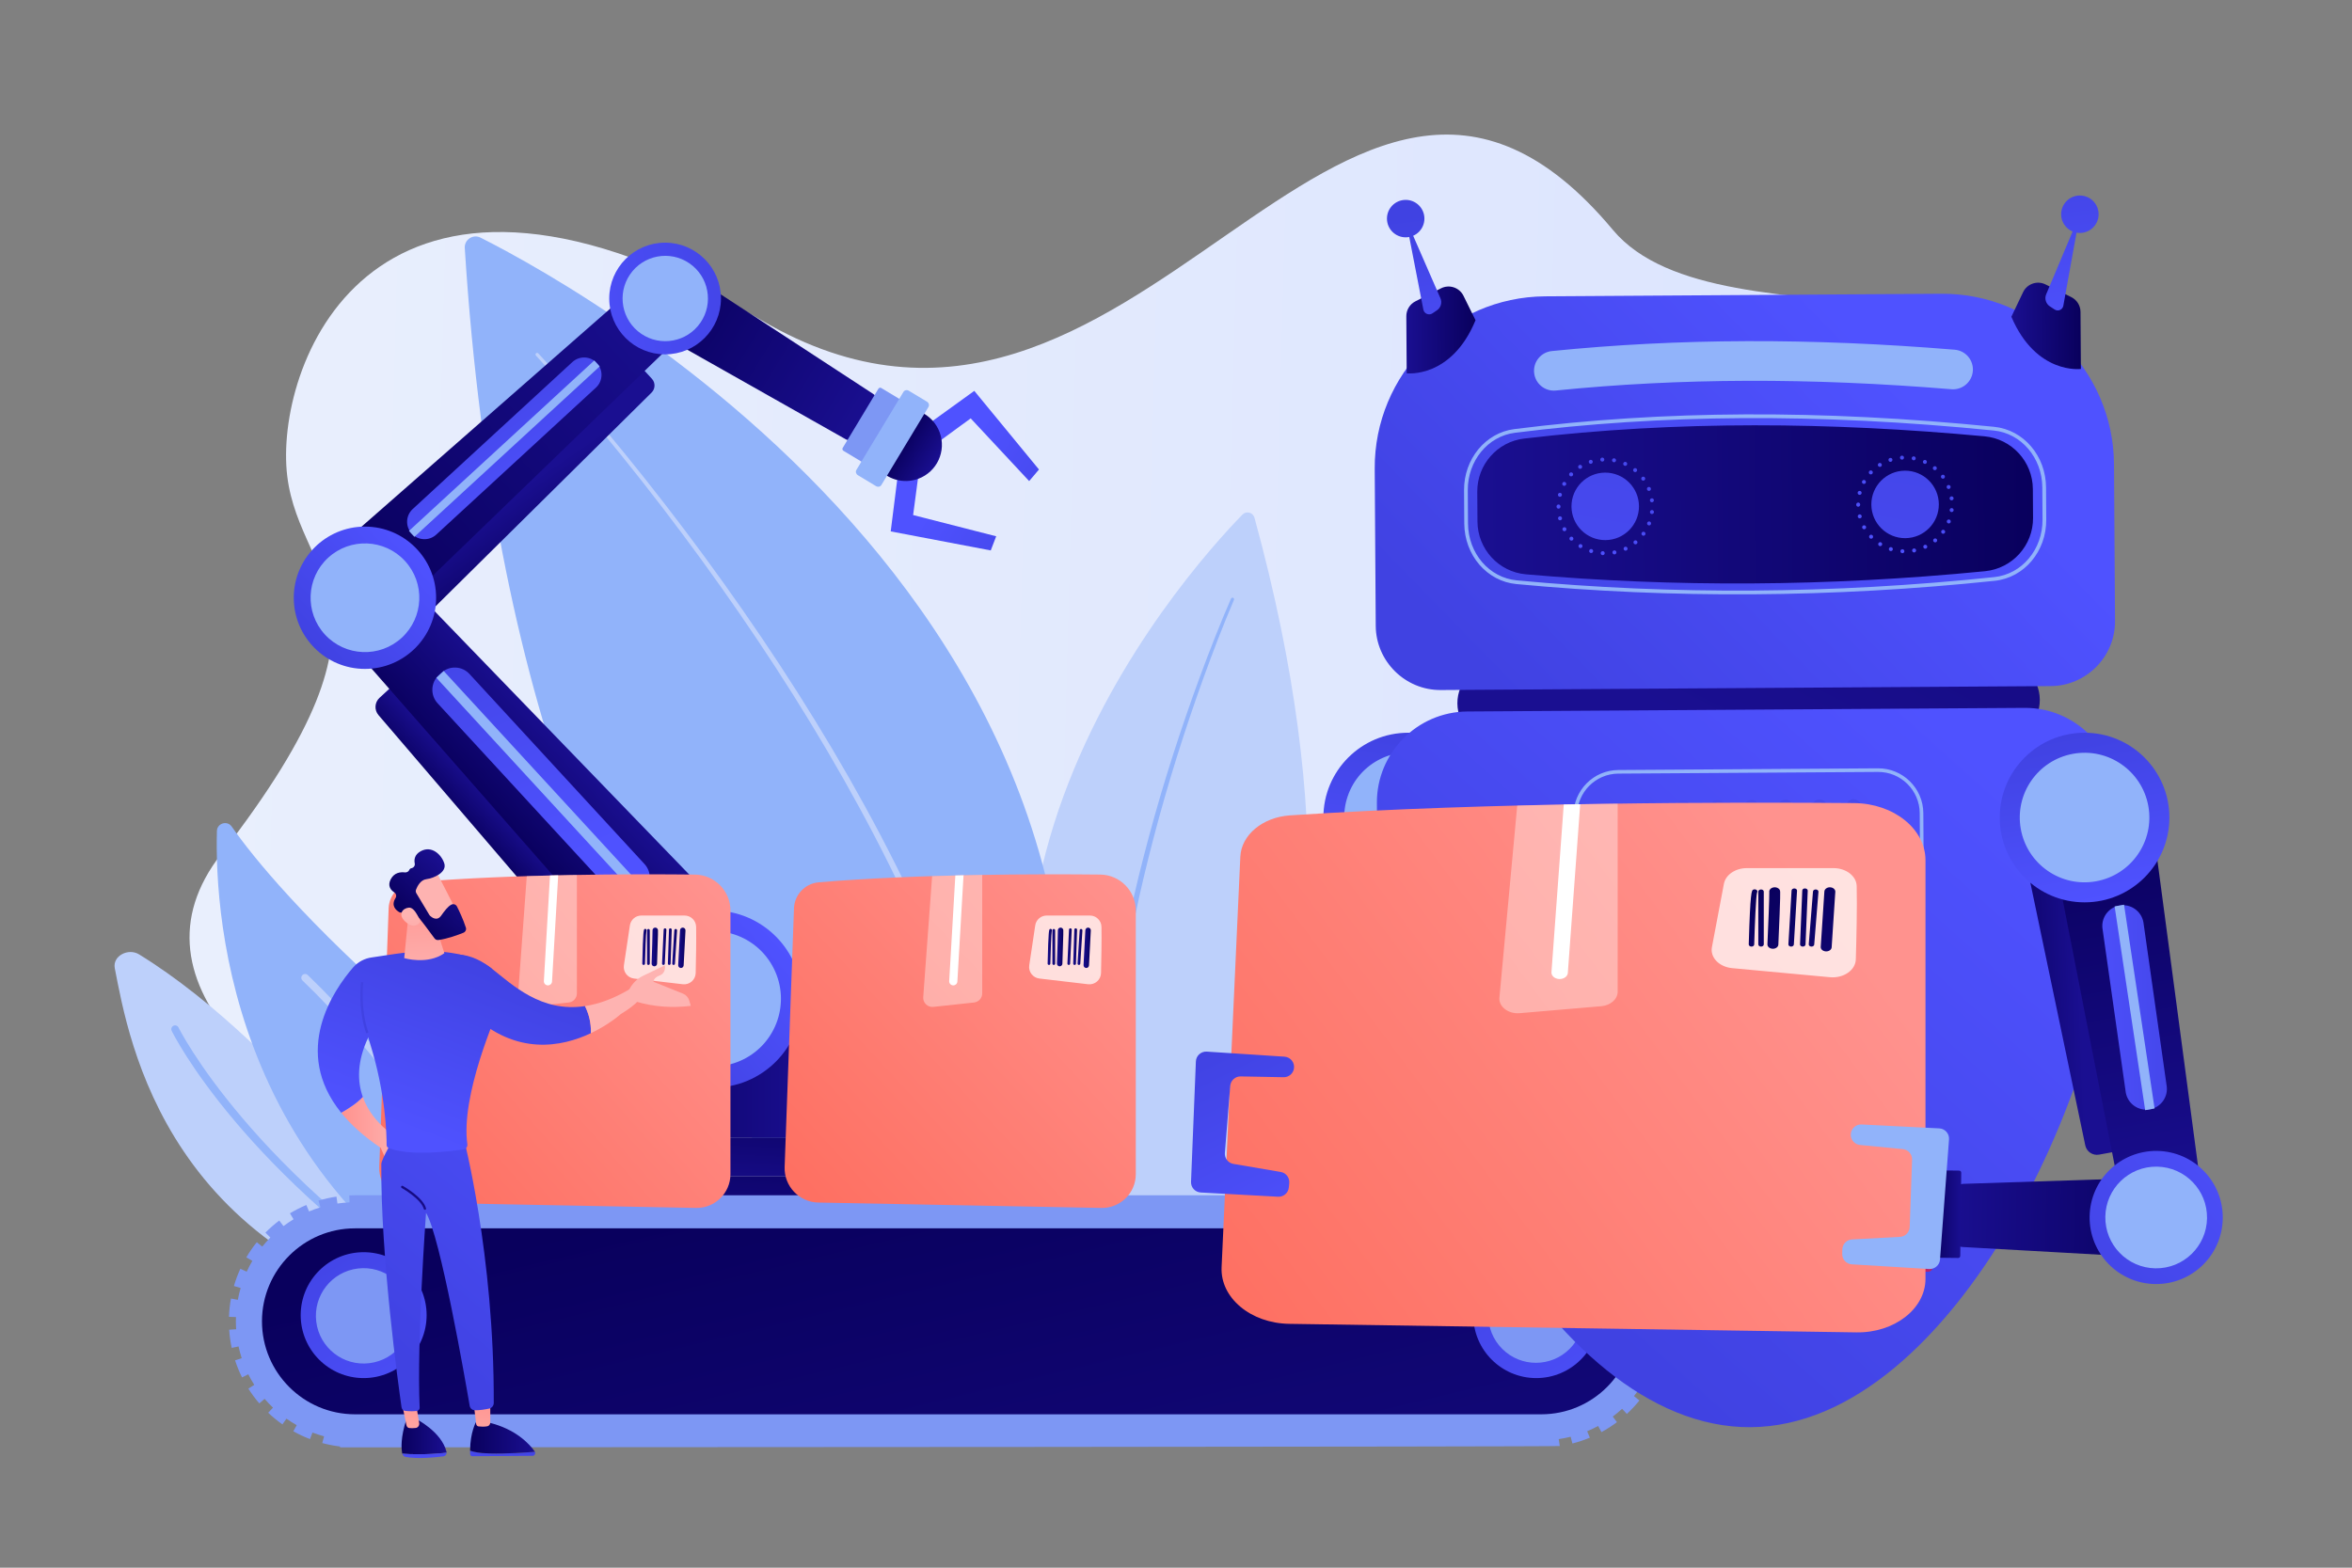 <?xml version="1.0" encoding="utf-8"?>
<!-- Generator: Adobe Illustrator 27.5.0, SVG Export Plug-In . SVG Version: 6.00 Build 0)  -->
<svg version="1.1" xmlns="http://www.w3.org/2000/svg" xmlns:xlink="http://www.w3.org/1999/xlink" x="0px" y="0px"
	 viewBox="0 0 2475 1650" style="enable-background:new 0 0 2475 1650;" xml:space="preserve">
<rect x="0" y="0" width="2475" height="1650" fill="#808080" stroke="none"/>
<g id="Background">
	<g>
		<g>
			<rect style="fill:#FFFFFF; fill-opacity:0;" width="3710" height="3710"/>
		</g>
	</g>
</g>	
<g id="Illustration">
	<g>
		
			<linearGradient id="SVGID_1_" gradientUnits="userSpaceOnUse" x1="-1444.786" y1="775.214" x2="552.765" y2="775.214" gradientTransform="matrix(-1 -0.027 -0.027 1 778.469 8.315)">
			<stop  offset="0" style="stop-color:#DAE3FE"/>
			<stop  offset="1" style="stop-color:#E9EFFD"/>
		</linearGradient>
		<path style="fill:url(#SVGID_1_);" d="M1697.201,241.928c113.645,136.026,524.706-1.087,513.715,243.956
			c-12.869,286.924-415.202,360.956-291.196,566.085s-25.218,427.544-545.609,409.72
			C853.72,1443.865,23.307,1168.835,232.565,899.079c209.258-269.756,75.236-287.366,68.722-409.166
			c-6.514-121.799,102.84-385.743,499.882-152.907C1198.212,569.842,1409.419-102.529,1697.201,241.928z"/>
		<g>
			<path style="fill:#BDD0FB;" d="M1307.465,541.568c-61.792,63.37-406.262,447.066-103.1,840.347
				c0,0,292.015-193.255,115.718-836.997C1318.541,539.286,1311.502,537.428,1307.465,541.568z"/>
			<path style="fill:#91B3FA;" d="M1298.468,631.433c-11.488,26.876-21.931,54.271-31.932,81.775
				c-9.95,27.535-19.282,55.291-28.037,83.224c-8.774,27.928-16.855,56.069-24.295,84.372
				c-7.387,28.314-14.324,56.752-20.172,85.417c-1.586,7.14-2.871,14.341-4.286,21.514c-1.396,7.177-2.809,14.352-3.993,21.567
				l-3.692,21.618l-3.253,21.684l-0.813,5.421l-0.686,5.437l-1.369,10.875l-1.37,10.874c-0.458,3.624-0.752,7.266-1.136,10.898
				c-0.703,7.271-1.503,14.533-2.128,21.809l-1.569,21.849l-0.39,5.463l-0.226,5.469l-0.452,10.94l-0.452,10.938
				c-0.131,3.647-0.087,7.295-0.139,10.943c-0.018,7.294-0.211,14.592-0.086,21.882l0.615,21.865
				c1.348,29.121,4.303,58.147,9.441,86.786l0.01,0.054c0.389,2.172-1.055,4.248-3.227,4.638c-2.172,0.389-4.249-1.055-4.638-3.228
				l-0.005-0.025c-5.028-29.106-7.822-58.507-8.99-87.938l-0.477-22.081c-0.078-7.36,0.164-14.717,0.23-22.074
				c0.077-3.677,0.057-7.359,0.213-11.032l0.527-11.021l0.528-11.019l0.264-5.509l0.428-5.497l1.724-21.987
				c0.677-7.318,1.528-14.619,2.284-21.928c0.41-3.651,0.732-7.313,1.215-10.954l1.448-10.924l1.448-10.924l0.725-5.462l0.853-5.442
				l3.412-21.767l3.85-21.689c1.236-7.239,2.702-14.433,4.151-21.629c1.468-7.193,2.806-14.412,4.444-21.568
				c6.058-28.731,13.203-57.214,20.797-85.558c7.647-28.334,15.933-56.491,24.91-84.425c8.958-27.938,18.492-55.689,28.642-83.213
				c10.209-27.51,20.829-54.839,32.557-81.785c0.373-0.857,1.37-1.25,2.227-0.877c0.853,0.372,1.246,1.362,0.881,2.216
				L1298.468,631.433z"/>
		</g>
		<g>
			<path style="fill:#BDD0FB;" d="M502.976,1381.958c-38.874-56.8-197.48-279.701-356.636-377.467
				c-11.364-6.981-28.113,1.608-25.549,14.622c14.876,75.503,53.936,314.402,375.136,373.95
				C502.109,1394.21,506.506,1387.116,502.976,1381.958z"/>
			<path style="fill:#91B3FA;" d="M492.998,1387.766c-0.729,0-1.465-0.199-2.126-0.615
				c-121.561-76.623-199.361-154.592-243.221-206.509c-47.647-56.398-66.208-94.109-66.975-95.687
				c-0.965-1.984-0.137-4.374,1.846-5.338c1.98-0.97,4.374-0.138,5.34,1.844c0.739,1.518,76.613,153.543,307.271,298.929
				c1.867,1.178,2.426,3.644,1.25,5.511C495.622,1387.106,494.325,1387.766,492.998,1387.766z"/>
		</g>
		<g>
			<path style="fill:#91B3FA;" d="M563.844,1411.631c8.846,4.026,18.923-2.281,19.282-11.985
				c1.981-53.544-6.118-205.453-145.342-327.462C320.216,969.152,266.252,902.127,243.863,870.006
				c-4.735-6.792-15.388-3.604-15.612,4.667C225.772,965.928,243.312,1265.732,563.844,1411.631z"/>
			<path style="fill:#BDD0FB;" d="M572.307,1402.577c-1.552,0-3.028-0.909-3.677-2.425c-0.927-2.169-94.504-218.663-250.333-368.168
				c-1.592-1.527-1.645-4.058-0.117-5.65c1.53-1.59,4.058-1.647,5.65-0.117c157.031,150.659,251.216,368.61,252.149,370.793
				c0.866,2.031-0.076,4.378-2.105,5.244C573.362,1402.473,572.831,1402.577,572.307,1402.577z"/>
		</g>
		<g>
			<path style="fill:#91B3FA;" d="M505.706,250.117c120.954,61.09,810.317,445.343,565.938,1157
				c0,0-518.955-136.14-582.563-1146.078C488.525,252.203,497.804,246.126,505.706,250.117z"/>
			<path style="fill:#BDD0FB;" d="M566.424,371.933c31.432,33.889,61.307,69.073,90.502,104.837
				c29.154,35.791,57.387,72.333,84.729,109.533c54.612,74.44,105.667,151.574,151.494,231.802
				c45.76,80.217,86.47,163.56,118.233,250.472c7.924,21.724,15.337,43.647,21.929,65.827c6.625,22.166,12.736,44.505,17.811,67.098
				c5.093,22.581,9.634,45.312,12.952,68.25c3.352,22.928,5.809,45.995,7.224,69.148c0.135,2.203-1.542,4.097-3.744,4.231
				c-2.202,0.135-4.097-1.542-4.232-3.745l-0.001-0.017l-0.002-0.03c-1.304-22.901-3.641-45.744-6.867-68.472
				c-3.192-22.738-7.603-45.297-12.562-67.725c-4.942-22.439-10.919-44.649-17.41-66.701c-6.458-22.065-13.737-43.893-21.529-65.534
				c-31.234-86.583-71.446-169.808-116.748-249.992c-45.368-80.197-95.999-157.393-150.211-231.935
				c-27.142-37.251-55.18-73.856-84.143-109.716c-28.991-35.819-58.72-71.122-89.889-105.009l-0.023-0.026
				c-0.633-0.688-0.588-1.758,0.1-2.391C564.725,371.206,565.791,371.245,566.424,371.933z"/>
		</g>
		<g>
			<g>
				
					<linearGradient id="SVGID_00000026135073458831052590000017688791954098909614_" gradientUnits="userSpaceOnUse" x1="1171.558" y1="1273.295" x2="1169.401" y2="1306.725" gradientTransform="matrix(1 0 0 1 -419.084 0)">
					<stop  offset="0" style="stop-color:#09005D"/>
					<stop  offset="1" style="stop-color:#1A0F91"/>
				</linearGradient>
				<path style="fill:url(#SVGID_00000026135073458831052590000017688791954098909614_);" d="M1038.545,1333.38h-581.11
					c-5.195,0-9.406,4.212-9.406,9.407c0,5.195,4.211,9.406,9.406,9.406h581.11c5.195,0,9.406-4.212,9.406-9.406
					C1047.952,1337.592,1043.74,1333.38,1038.545,1333.38z"/>
				
					<linearGradient id="SVGID_00000138564721313956360290000017365596845412715658_" gradientUnits="userSpaceOnUse" x1="1172.403" y1="1180.959" x2="1164.854" y2="1344.87" gradientTransform="matrix(1 0 0 1 -419.084 0)">
					<stop  offset="0" style="stop-color:#09005D"/>
					<stop  offset="1" style="stop-color:#1A0F91"/>
				</linearGradient>
				<path style="fill:url(#SVGID_00000138564721313956360290000017365596845412715658_);" d="M956.236,1237.743H539.744
					c-12.556,0-22.735,10.179-22.735,22.735v72.903h461.962v-72.903C978.971,1247.921,968.792,1237.743,956.236,1237.743z"/>
				
					<linearGradient id="SVGID_00000057131008994861987210000007201214929661858713_" gradientUnits="userSpaceOnUse" x1="1171.427" y1="1136.399" x2="1164.957" y2="1273.351" gradientTransform="matrix(1 0 0 1 -419.084 0)">
					<stop  offset="0" style="stop-color:#09005D"/>
					<stop  offset="1" style="stop-color:#1A0F91"/>
				</linearGradient>
				<path style="fill:url(#SVGID_00000057131008994861987210000007201214929661858713_);" d="M925.423,1197.12H570.558
					c-12.556,0-22.735,10.179-22.735,22.735v17.888h400.335v-17.888C948.157,1207.299,937.979,1197.12,925.423,1197.12z"/>
				
					<linearGradient id="SVGID_00000072258727120156921410000013010557320475008958_" gradientUnits="userSpaceOnUse" x1="641.093" y1="1137.205" x2="854.887" y2="1137.205">
					<stop  offset="0" style="stop-color:#09005D"/>
					<stop  offset="1" style="stop-color:#1A0F91"/>
				</linearGradient>
				<path style="fill:url(#SVGID_00000072258727120156921410000013010557320475008958_);" d="M854.887,1197.12H641.093v-107.168
					c0-6.993,5.669-12.661,12.661-12.661h188.471c6.993,0,12.661,5.669,12.661,12.661V1197.12z"/>
				<g>
					
						<linearGradient id="SVGID_00000072986955280583950480000003844297509085781932_" gradientUnits="userSpaceOnUse" x1="1041.791" y1="1172.64" x2="1007.483" y2="1319.961" gradientTransform="matrix(1 0 0 1 -419.084 0)">
						<stop  offset="0" style="stop-color:#09005D"/>
						<stop  offset="1" style="stop-color:#1A0F91"/>
					</linearGradient>
					
						<rect x="575.432" y="1257.605" style="fill:url(#SVGID_00000072986955280583950480000003844297509085781932_);" width="37.33" height="75.775"/>
					
						<linearGradient id="SVGID_00000021090154124257231380000000014016961195546287_" gradientUnits="userSpaceOnUse" x1="1079.256" y1="1181.365" x2="1044.948" y2="1328.686" gradientTransform="matrix(1 0 0 1 -419.084 0)">
						<stop  offset="0" style="stop-color:#09005D"/>
						<stop  offset="1" style="stop-color:#1A0F91"/>
					</linearGradient>
					
						<rect x="626.094" y="1257.605" style="fill:url(#SVGID_00000021090154124257231380000000014016961195546287_);" width="15" height="75.775"/>
					
						<linearGradient id="SVGID_00000024700590069669812830000007582813196432711319_" gradientUnits="userSpaceOnUse" x1="1099.308" y1="1186.034" x2="1065" y2="1333.355" gradientTransform="matrix(1 0 0 1 -419.084 0)">
						<stop  offset="0" style="stop-color:#09005D"/>
						<stop  offset="1" style="stop-color:#1A0F91"/>
					</linearGradient>
					
						<rect x="647.234" y="1257.605" style="fill:url(#SVGID_00000024700590069669812830000007582813196432711319_);" width="15" height="75.775"/>
					
						<linearGradient id="SVGID_00000067924744526168955240000015530825247773568403_" gradientUnits="userSpaceOnUse" x1="1119.36" y1="1190.704" x2="1085.053" y2="1338.025" gradientTransform="matrix(1 0 0 1 -419.084 0)">
						<stop  offset="0" style="stop-color:#09005D"/>
						<stop  offset="1" style="stop-color:#1A0F91"/>
					</linearGradient>
					
						<rect x="668.373" y="1257.605" style="fill:url(#SVGID_00000067924744526168955240000015530825247773568403_);" width="15" height="75.775"/>
				</g>
			</g>
			<g>
				<g>
					
						<linearGradient id="SVGID_00000044153144942433859660000005573972475064251327_" gradientUnits="userSpaceOnUse" x1="-1188.735" y1="139.309" x2="-1141.805" y2="139.309" gradientTransform="matrix(0.736 -0.677 0.677 0.736 1319.101 21.535)">
						<stop  offset="0" style="stop-color:#09005D"/>
						<stop  offset="1" style="stop-color:#1A0F91"/>
					</linearGradient>
					<path style="fill:url(#SVGID_00000044153144942433859660000005573972475064251327_);" d="M399.356,734.476
						c-5.209,4.796-5.663,12.865-1.023,18.214l292.553,341.624c4.839,5.579,13.33,6.056,18.763,1.053l24.89-22.917L412.343,722.518
						L399.356,734.476z"/>
					
						<linearGradient id="SVGID_00000081645105989975214190000010000829972788051361_" gradientUnits="userSpaceOnUse" x1="-1156.991" y1="99.564" x2="-1043.175" y2="99.564" gradientTransform="matrix(0.736 -0.677 0.677 0.736 1319.101 21.535)">
						<stop  offset="0" style="stop-color:#09005D"/>
						<stop  offset="1" style="stop-color:#1A0F91"/>
					</linearGradient>
					<path style="fill:url(#SVGID_00000081645105989975214190000010000829972788051361_);" d="M439.418,624.719
						c-9.96-10.381-26.392-10.89-36.975-1.146l-26.238,24.158c-10.583,9.744-11.429,26.163-1.905,36.944l349.07,398.059
						l73.172-67.372c5.934-5.464,6.204-14.742,0.599-20.542L439.418,624.719z"/>
					
						<linearGradient id="SVGID_00000021096098029855292310000008714041382970066590_" gradientUnits="userSpaceOnUse" x1="-1019.207" y1="-139.902" x2="-1124.203" y2="166.6" gradientTransform="matrix(0.736 -0.677 0.677 0.736 1319.101 21.535)">
						<stop  offset="0" style="stop-color:#4042E2"/>
						<stop  offset="1" style="stop-color:#4F52FF"/>
					</linearGradient>
					<path style="fill:url(#SVGID_00000021096098029855292310000008714041382970066590_);" d="M464.452,708.124l-2.745,2.527
						c-8.497,7.824-9.044,21.055-1.22,29.552l184.208,200.065c7.824,8.497,21.055,9.043,29.552,1.219l2.745-2.527
						c8.497-7.824,9.043-21.055,1.22-29.552L494.005,709.344C486.181,700.846,472.95,700.3,464.452,708.124z"/>
					
						<rect x="564.093" y="667.915" transform="matrix(0.736 -0.677 0.677 0.736 -408.182 603.683)" style="fill:#91B3FA;" width="10.514" height="313.782"/>
				</g>
				<g>
					
						<linearGradient id="SVGID_00000003102452929262063440000018172378389309968540_" gradientUnits="userSpaceOnUse" x1="-1209.206" y1="372.484" x2="-1022.704" y2="372.484" gradientTransform="matrix(0.736 -0.677 0.677 0.736 1319.101 21.535)">
						<stop  offset="0" style="stop-color:#4042E2"/>
						<stop  offset="1" style="stop-color:#4F52FF"/>
					</linearGradient>
					
						<circle style="fill:url(#SVGID_00000003102452929262063440000018172378389309968540_);" cx="750.414" cy="1051.52" r="93.257"/>
					
						<ellipse transform="matrix(0.896 -0.444 0.444 0.896 -388.703 442.235)" style="fill:#91B3FA;" cx="750.414" cy="1051.52" rx="71.236" ry="71.236"/>
				</g>
			</g>
			<g>
				<g>
					
						<linearGradient id="SVGID_00000118355315907514240500000003200371994701344188_" gradientUnits="userSpaceOnUse" x1="-924.546" y1="-71.284" x2="-911.607" y2="-161.858" gradientTransform="matrix(0.736 -0.677 0.677 0.736 1319.101 21.535)">
						<stop  offset="0" style="stop-color:#09005D"/>
						<stop  offset="1" style="stop-color:#1A0F91"/>
					</linearGradient>
					<path style="fill:url(#SVGID_00000118355315907514240500000003200371994701344188_);" d="M395.349,646.937l18.403,19.987
						c4.017,4.363,10.844,4.543,15.086,0.398l256.733-254.047c4.067-3.974,4.239-10.461,0.387-14.645l-9.602-10.429L395.349,646.937
						z"/>
					
						<linearGradient id="SVGID_00000031892497685591655430000003271759016660063620_" gradientUnits="userSpaceOnUse" x1="-1103.114" y1="-199.127" x2="-657.324" y2="-199.127" gradientTransform="matrix(0.736 -0.677 0.677 0.736 1319.101 21.535)">
						<stop  offset="0" style="stop-color:#09005D"/>
						<stop  offset="1" style="stop-color:#1A0F91"/>
					</linearGradient>
					<path style="fill:url(#SVGID_00000031892497685591655430000003271759016660063620_);" d="M690.825,309.672l19.4,21.07
						c7.825,8.499,7.416,21.694-0.92,29.692L403.607,655.907l-54.102-58.759c-4.388-4.765-3.99-12.209,0.88-16.479l310.772-272.526
						C669.815,300.493,683,301.173,690.825,309.672z"/>
					
						<linearGradient id="SVGID_00000040543185813590182000000005861662273206467222_" gradientUnits="userSpaceOnUse" x1="-870.061" y1="-290.139" x2="-896.823" y2="-133.391" gradientTransform="matrix(0.736 -0.677 0.677 0.736 1319.101 21.535)">
						<stop  offset="0" style="stop-color:#4042E2"/>
						<stop  offset="1" style="stop-color:#4F52FF"/>
					</linearGradient>
					<path style="fill:url(#SVGID_00000040543185813590182000000005861662273206467222_);" d="M602.29,381.081L434.305,535.751
						c-7.432,6.843-7.91,18.416-1.066,25.848c6.843,7.432,18.416,7.91,25.848,1.067l167.985-154.671
						c7.432-6.843,7.91-18.416,1.067-25.848C621.294,374.715,609.722,374.237,602.29,381.081z"/>
					
						<rect x="398.222" y="467.652" transform="matrix(0.736 -0.677 0.677 0.736 -179.342 484.203)" style="fill:#91B3FA;" width="264.932" height="8.443"/>
				</g>
				<g>
					
						<linearGradient id="SVGID_00000147194889333056942170000003453935896375085955_" gradientUnits="userSpaceOnUse" x1="-1174.267" y1="-186.381" x2="-1024.5" y2="-186.381" gradientTransform="matrix(0.736 -0.677 0.677 0.736 1319.101 21.535)">
						<stop  offset="0" style="stop-color:#4042E2"/>
						<stop  offset="1" style="stop-color:#4F52FF"/>
					</linearGradient>
					<circle style="fill:url(#SVGID_00000147194889333056942170000003453935896375085955_);" cx="384.03" cy="629.136" r="74.888"/>
					<path style="fill:#91B3FA;" d="M345.282,587.053c-23.242,21.399-24.735,57.589-3.335,80.83
						c21.4,23.242,57.589,24.735,80.831,3.336c23.242-21.4,24.735-57.589,3.336-80.831
						C404.713,567.147,368.524,565.653,345.282,587.053z"/>
				</g>
			</g>
			<g>
				<g>
					
						<linearGradient id="SVGID_00000163763669848478021220000004095574109343643800_" gradientUnits="userSpaceOnUse" x1="3019.272" y1="-609.444" x2="3283.367" y2="-609.444" gradientTransform="matrix(0.854 0.52 -0.52 0.854 -2207.355 -740.825)">
						<stop  offset="0" style="stop-color:#09005D"/>
						<stop  offset="1" style="stop-color:#1A0F91"/>
					</linearGradient>
					<path style="fill:url(#SVGID_00000163763669848478021220000004095574109343643800_);" d="M920.578,435.138l-11.684,19.208
						c-4.713,7.747-13.236,11.228-19.179,7.831l-219.32-123.945l32.583-53.566c2.643-4.344,7.466-6.193,10.68-4.094l205.054,133.936
						C924.462,418.222,925.291,427.391,920.578,435.138z"/>
				</g>
				<g>
					
						<linearGradient id="SVGID_00000132045634637811282870000010547639732785294752_" gradientUnits="userSpaceOnUse" x1="3119.503" y1="-692.553" x2="2927.563" y2="-510.318" gradientTransform="matrix(0.854 0.52 -0.52 0.854 -2207.355 -740.825)">
						<stop  offset="0" style="stop-color:#4042E2"/>
						<stop  offset="1" style="stop-color:#4F52FF"/>
					</linearGradient>
					<circle style="fill:url(#SVGID_00000132045634637811282870000010547639732785294752_);" cx="699.886" cy="314.18" r="58.784"/>
					
						<ellipse transform="matrix(0.564 -0.826 0.826 0.564 45.805 715.089)" style="fill:#91B3FA;" cx="699.886" cy="314.18" rx="44.903" ry="44.903"/>
				</g>
				<g>
					<path style="fill:#7D97F4;" d="M946.707,420.039l-19.35-11.669c-1.033-0.623-2.376-0.291-2.999,0.743l-37.587,62.33
						c-0.623,1.033-0.291,2.376,0.743,2.999l19.349,11.668c1.033,0.623,2.376,0.291,2.999-0.743l37.587-62.329
						C948.073,422.005,947.74,420.662,946.707,420.039z"/>
					
						<linearGradient id="SVGID_00000165936558564729176350000012918364538186789010_" gradientUnits="userSpaceOnUse" x1="3544.094" y1="-658.111" x2="3385.47" y2="-660.022" gradientTransform="matrix(0.854 0.52 -0.52 0.854 -2207.355 -740.825)">
						<stop  offset="0" style="stop-color:#4042E2"/>
						<stop  offset="1" style="stop-color:#4F52FF"/>
					</linearGradient>
					<polygon style="fill:url(#SVGID_00000165936558564729176350000012918364538186789010_);" points="976.132,446.845 
						1025.246,411.388 1093.299,494.156 1082.981,506.339 1021.453,440.335 983.444,468.156 					"/>
					
						<linearGradient id="SVGID_00000142874492877996303400000002082347560750043010_" gradientUnits="userSpaceOnUse" x1="3542.863" y1="-556.21" x2="3384.241" y2="-558.121" gradientTransform="matrix(0.854 0.52 -0.52 0.854 -2207.355 -740.825)">
						<stop  offset="0" style="stop-color:#4042E2"/>
						<stop  offset="1" style="stop-color:#4F52FF"/>
					</linearGradient>
					<polygon style="fill:url(#SVGID_00000142874492877996303400000002082347560750043010_);" points="944.857,499.197 
						937.29,559.298 1042.554,579.333 1048.298,564.438 960.875,542.09 967.065,495.396 					"/>
					
						<linearGradient id="SVGID_00000141449298427191518520000002664339588383386752_" gradientUnits="userSpaceOnUse" x1="3323.037" y1="-609.437" x2="3366.41" y2="-609.437" gradientTransform="matrix(0.854 0.52 -0.52 0.854 -2207.355 -740.825)">
						<stop  offset="0" style="stop-color:#09005D"/>
						<stop  offset="1" style="stop-color:#1A0F91"/>
					</linearGradient>
					<path style="fill:url(#SVGID_00000141449298427191518520000002664339588383386752_);" d="M929,497.632
						c10.103,8.277,24.205,11.127,37.339,6.265c19.699-7.292,29.756-29.173,22.464-48.872c-3.69-9.969-11.117-17.469-20.107-21.5
						L929,497.632z"/>
					<path style="fill:#91B3FA;" d="M907.389,484.29l-6.213,10.303c-1.12,1.859-0.417,4.337,1.572,5.537l19.103,11.52
						c1.989,1.199,4.51,0.665,5.63-1.193l49.538-82.148c1.121-1.858,0.417-4.337-1.572-5.536l-19.103-11.52
						c-1.989-1.199-4.51-0.665-5.63,1.193l-5.693,9.44L907.389,484.29z"/>
				</g>
			</g>
		</g>
		<g>
			<path style="fill:#7D97F4;" d="M248.201,1390.698c0-1.497,0.061-2.978,0.113-4.461l-7.356-0.257
				c0.226-6.457,0.925-12.93,2.077-19.247l7.244,1.323c0.773-4.233,1.755-8.392,2.941-12.464l-7.068-2.06
				c1.804-6.19,4.083-12.3,6.775-18.158l6.688,3.073c1.79-3.896,3.767-7.685,5.933-11.356l-6.334-3.738
				c3.27-5.541,6.983-10.894,11.034-15.915l5.721,4.618c2.686-3.327,5.527-6.523,8.534-9.557l-5.213-5.163
				c4.532-4.577,9.439-8.859,14.585-12.727l4.407,5.861c3.409-2.563,6.953-4.954,10.618-7.165l-3.789-6.281
				c5.516-3.328,11.323-6.274,17.26-8.759l2.832,6.769c3.921-1.64,7.948-3.077,12.059-4.318l-2.125-7.035
				c6.163-1.862,12.525-3.282,18.905-4.219l1.068,7.262c4.186-0.615,8.44-1.023,12.75-1.216l-0.328-7.335
				c1.994-0.089,4.013-0.133,6.001-0.133h6.283h12.032h1219.118v7.326h10.95c0.627,0,1.245,0.039,1.87,0.047l0.109-7.359
				c6.46,0.096,12.947,0.661,19.28,1.683l-1.169,7.253c4.251,0.685,8.427,1.587,12.523,2.689l1.909-7.1
				c6.227,1.674,12.383,3.826,18.297,6.394l-2.928,6.742c3.933,1.709,7.757,3.619,11.469,5.708l3.608-6.414
				c5.608,3.155,11.039,6.757,16.142,10.706l-4.504,5.818c3.383,2.618,6.623,5.404,9.718,8.347l5.072-5.337
				c4.664,4.434,9.046,9.253,13.023,14.32l-5.791,4.546c2.633,3.355,5.1,6.847,7.386,10.465l6.221-3.929
				c3.439,5.444,6.506,11.189,9.113,17.072l-6.728,2.982c1.722,3.889,3.256,7.876,4.582,11.959l6.995-2.273
				c1.989,6.124,3.541,12.454,4.613,18.814l-7.257,1.222c0.704,4.174,1.201,8.417,1.481,12.72l7.344-0.479
				c0.189,2.894,0.284,5.834,0.282,8.737c0,3.536-0.14,7.107-0.418,10.612l-7.343-0.581c-0.341,4.298-0.896,8.532-1.659,12.698
				l7.244,1.326c-1.162,6.339-2.804,12.646-4.88,18.743l-6.971-2.374c-1.385,4.065-2.968,8.034-4.747,11.899l6.687,3.077
				c-2.692,5.851-5.843,11.556-9.367,16.959l-6.163-4.018c-2.338,3.586-4.846,7.048-7.528,10.365l5.717,4.622
				c-4.044,5.004-8.495,9.758-13.228,14.131l-4.986-5.396c-3.136,2.897-6.41,5.648-9.831,8.216l4.404,5.863
				c-5.148,3.867-10.626,7.387-16.28,10.465l-3.504-6.439c-3.739,2.035-7.598,3.875-11.555,5.527l2.828,6.773
				c-5.946,2.482-12.128,4.545-18.374,6.128l-1.804-7.112c-4.11,1.044-8.302,1.875-12.563,2.5l1.065,7.268
				c-5.763,0.843-1052.824,1.312-1251.246,1.394v0.013h-16.537c-0.298,0-0.595-0.004-0.892-0.005
				c-9.273,0.004-14.407,0.005-14.802,0.005l0-0.923c-6.31-0.745-12.61-1.948-18.73-3.589l1.903-7.1
				c-4.152-1.114-8.215-2.439-12.185-3.954l-2.626,6.87c-6.012-2.296-11.914-5.063-17.543-8.224l3.601-6.414
				c-3.734-2.098-7.345-4.385-10.83-6.841l-4.243,6.02c-5.261-3.71-10.298-7.84-14.972-12.276l5.069-5.341
				c-3.098-2.941-6.045-6.036-8.83-9.279l-5.583,4.797c-4.2-4.886-8.073-10.121-11.514-15.559l6.221-3.935
				c-2.278-3.601-4.381-7.321-6.29-11.155l-6.585,3.276c-2.874-5.773-5.341-11.804-7.335-17.927l6.995-2.278
				c-1.315-4.037-2.433-8.161-3.338-12.366l-7.187,1.545c-1.35-6.281-2.249-12.733-2.673-19.175l7.343-0.483
				C248.327,1396.284,248.201,1393.506,248.201,1390.698z"/>
			
				<linearGradient id="SVGID_00000129196091565012282330000015004890939788471199_" gradientUnits="userSpaceOnUse" x1="-139.058" y1="1209.994" x2="-344.709" y2="2069.685" gradientTransform="matrix(-1 0 0 1 815.44 0)">
				<stop  offset="0" style="stop-color:#09005D"/>
				<stop  offset="1" style="stop-color:#1A0F91"/>
			</linearGradient>
			<path style="fill:url(#SVGID_00000129196091565012282330000015004890939788471199_);" d="M1621.917,1488.557
				c53.96,0,97.86-43.9,97.86-97.859s-43.9-97.859-97.86-97.859H373.534c-53.96,0-97.86,43.9-97.86,97.859s43.9,97.859,97.86,97.859
				H1621.917z"/>
			<g>
				
					<linearGradient id="SVGID_00000018935325753110832570000003613755035615768210_" gradientUnits="userSpaceOnUse" x1="-736.43" y1="1276.911" x2="-895.356" y2="1540.395" gradientTransform="matrix(-1 0 0 1 815.44 0)">
					<stop  offset="0" style="stop-color:#4042E2"/>
					<stop  offset="1" style="stop-color:#4F52FF"/>
				</linearGradient>
				
					<circle style="fill:url(#SVGID_00000018935325753110832570000003613755035615768210_);" cx="1616.577" cy="1384.189" r="66.256"/>
				
					<ellipse transform="matrix(0.707 -0.707 0.707 0.707 -505.285 1548.512)" style="fill:#7D97F4;" cx="1616.577" cy="1384.188" rx="50.168" ry="50.168"/>
			</g>
			<g>
				
					<linearGradient id="SVGID_00000038381178320647669720000005042827220608574596_" gradientUnits="userSpaceOnUse" x1="497.472" y1="1276.911" x2="338.545" y2="1540.395" gradientTransform="matrix(-1 0 0 1 815.44 0)">
					<stop  offset="0" style="stop-color:#4042E2"/>
					<stop  offset="1" style="stop-color:#4F52FF"/>
				</linearGradient>
				
					<circle style="fill:url(#SVGID_00000038381178320647669720000005042827220608574596_);" cx="382.675" cy="1384.189" r="66.256"/>
				
					<ellipse transform="matrix(0.993 -0.122 0.122 0.993 -166.257 57.127)" style="fill:#7D97F4;" cx="382.675" cy="1384.188" rx="50.168" ry="50.168"/>
			</g>
		</g>
		<g>
			
				<linearGradient id="SVGID_00000011012467220996255840000013014573090147146130_" gradientUnits="userSpaceOnUse" x1="849.086" y1="1251.933" x2="1201.087" y2="925.932">
				<stop  offset="0" style="stop-color:#FE7062"/>
				<stop  offset="1" style="stop-color:#FF928E"/>
			</linearGradient>
			<path style="fill:url(#SVGID_00000011012467220996255840000013014573090147146130_);" d="M1195.19,1235.812V958.399
				c0-20.776-16.697-37.681-37.472-37.907c-62.351-0.679-190.947-0.713-296.166,8.154c-14.358,1.21-25.526,12.978-26.047,27.378
				l-9.834,272.163c-0.73,20.222,15.257,37.116,35.489,37.5l297.815,5.659C1178.864,1271.724,1195.19,1255.705,1195.19,1235.812z"/>
			<path style="opacity:0.73;fill:#FFFFFF;" d="M1159.077,975.509c0.265,13.456-0.134,34.805-0.462,48.598
				c-0.17,7.176-6.47,12.645-13.599,11.809l-51.313-6.015c-6.836-0.801-11.652-7.101-10.631-13.908l6.298-42.017
				c0.894-5.965,6.018-10.378,12.05-10.378h45.475C1153.521,963.598,1158.947,968.884,1159.077,975.509z"/>
			<path style="opacity:0.37;fill:#FFFFFF;" d="M1024.98,1055.137l-42.804,4.617c-5.99,0.647-11.1-4.293-10.659-10.301
				l9.357-127.329c17.943-0.569,35.642-0.984,52.72-1.275v124.694C1033.594,1050.472,1029.88,1054.608,1024.98,1055.137z"/>
			<path style="fill:#FFFFFF;" d="M1007.436,1033.068c-0.132,2.29-2.029,4.056-4.294,4.056c-0.084,0-0.168-0.003-0.252-0.008
				c-2.374-0.137-4.188-2.172-4.048-4.547l6.454-111.129c2.894-0.072,5.765-0.136,8.635-0.2L1007.436,1033.068z"/>
			<g>
				
					<linearGradient id="SVGID_00000093896912830893016380000000135339632724439709_" gradientUnits="userSpaceOnUse" x1="-323.562" y1="996.682" x2="-318.471" y2="996.682" gradientTransform="matrix(-1 0 0 1 815.44 0)">
					<stop  offset="0" style="stop-color:#09005D"/>
					<stop  offset="1" style="stop-color:#1A0F91"/>
				</linearGradient>
				<path style="fill:url(#SVGID_00000093896912830893016380000000135339632724439709_);" d="M1135.347,1015.619
					c0.751,0,1.385-0.583,1.432-1.345l2.22-35.002c0.05-0.79-0.549-1.471-1.343-1.522c-0.833-0.065-1.472,0.552-1.522,1.343
					l-2.22,35.002c-0.051,0.791,0.549,1.472,1.343,1.522C1135.257,1015.616,1135.319,1015.619,1135.347,1015.619z"/>
				
					<linearGradient id="SVGID_00000178895043283707659810000013264687005201268386_" gradientUnits="userSpaceOnUse" x1="-317.937" y1="996.347" x2="-313.902" y2="996.347" gradientTransform="matrix(-1 0 0 1 815.44 0)">
					<stop  offset="0" style="stop-color:#09005D"/>
					<stop  offset="1" style="stop-color:#1A0F91"/>
				</linearGradient>
				<path style="fill:url(#SVGID_00000178895043283707659810000013264687005201268386_);" d="M1130.778,1015.619
					c0.771,0,1.41-0.611,1.435-1.387l1.163-35.672c0.025-0.793-0.597-1.458-1.387-1.483c-0.914-0.045-1.455,0.597-1.483,1.388
					l-1.163,35.672c-0.025,0.793,0.597,1.457,1.388,1.483H1130.778z"/>
				
					<linearGradient id="SVGID_00000017508052282478362030000007479189716733762184_" gradientUnits="userSpaceOnUse" x1="-312.319" y1="996.348" x2="-307.776" y2="996.348" gradientTransform="matrix(-1 0 0 1 815.44 0)">
					<stop  offset="0" style="stop-color:#09005D"/>
					<stop  offset="1" style="stop-color:#1A0F91"/>
				</linearGradient>
				<path style="fill:url(#SVGID_00000017508052282478362030000007479189716733762184_);" d="M1124.583,1015.616
					c-0.793-0.036-1.404-0.709-1.365-1.5c0.569-11.983,1.654-34.84,1.671-35.619c0.006-0.785,0.647-1.421,1.435-1.421
					c0.793,0,1.435,0.642,1.435,1.435c0,0.591-1.396,29.876-1.676,35.74c-0.036,0.771-0.67,1.368-1.432,1.368
					C1124.628,1015.619,1124.605,1015.619,1124.583,1015.616z M1124.86,978.512h0.028H1124.86z"/>
				
					<linearGradient id="SVGID_00000010291442576611002090000017737440986462938554_" gradientUnits="userSpaceOnUse" x1="-303.478" y1="996.682" x2="-296.771" y2="996.682" gradientTransform="matrix(-1 0 0 1 815.44 0)">
					<stop  offset="0" style="stop-color:#09005D"/>
					<stop  offset="1" style="stop-color:#1A0F91"/>
				</linearGradient>
				<path style="fill:url(#SVGID_00000010291442576611002090000017737440986462938554_);" d="M1115.083,1017.054
					c1.539,0,2.812-1.219,2.865-2.77c1.214-34.562,1.001-35.342,0.861-35.857c-0.415-1.533-2.007-2.433-3.524-2.015
					c-1.404,0.384-2.282,1.746-2.091,3.151c0.092,2.077-0.549,22.187-0.981,34.52c-0.056,1.584,1.183,2.915,2.767,2.968
					C1115.013,1017.054,1115.05,1017.054,1115.083,1017.054z"/>
				
					<linearGradient id="SVGID_00000150795831227911689960000006661803409351268779_" gradientUnits="userSpaceOnUse" x1="-294.858" y1="996.683" x2="-291.988" y2="996.683" gradientTransform="matrix(-1 0 0 1 815.44 0)">
					<stop  offset="0" style="stop-color:#09005D"/>
					<stop  offset="1" style="stop-color:#1A0F91"/>
				</linearGradient>
				<path style="fill:url(#SVGID_00000150795831227911689960000006661803409351268779_);" d="M1108.863,1015.619
					c0.793,0,1.435-0.642,1.435-1.435v-35.002c0-0.793-0.642-1.435-1.435-1.435c-0.793,0-1.435,0.642-1.435,1.435v35.002
					C1107.428,1014.977,1108.07,1015.619,1108.863,1015.619z"/>
				
					<linearGradient id="SVGID_00000123423180632336506030000011330059658788727468_" gradientUnits="userSpaceOnUse" x1="-291.508" y1="996.641" x2="-286.964" y2="996.641" gradientTransform="matrix(-1 0 0 1 815.44 0)">
					<stop  offset="0" style="stop-color:#09005D"/>
					<stop  offset="1" style="stop-color:#1A0F91"/>
				</linearGradient>
				<path style="fill:url(#SVGID_00000123423180632336506030000011330059658788727468_);" d="M1103.84,1015.619
					c0.779,0,1.418-0.622,1.435-1.401c0.275-12.163,0.917-32.029,1.491-34.417c0.252-0.451,0.25-1.023-0.053-1.489
					c-0.435-0.667-1.323-0.846-1.987-0.412c-0.782,0.513-1.525,0.998-2.321,36.25c-0.017,0.793,0.611,1.449,1.402,1.469H1103.84z"/>
				
					<linearGradient id="SVGID_00000118357741689257963220000011203710800434394804_" gradientUnits="userSpaceOnUse" x1="-332.413" y1="997.557" x2="-324.755" y2="997.557" gradientTransform="matrix(-1 0 0 1 815.44 0)">
					<stop  offset="0" style="stop-color:#09005D"/>
					<stop  offset="1" style="stop-color:#1A0F91"/>
				</linearGradient>
				<path style="fill:url(#SVGID_00000118357741689257963220000011203710800434394804_);" d="M1143.069,1018.806
					c1.516,0,2.783-1.188,2.865-2.722l1.915-36.754c0.081-1.584-1.135-2.932-2.719-3.016c-1.503-0.107-2.932,1.135-3.016,2.719
					l-1.915,36.754c-0.081,1.584,1.135,2.932,2.719,3.016C1142.969,1018.806,1143.019,1018.806,1143.069,1018.806z"/>
			</g>
		</g>
		<g>
			
				<linearGradient id="SVGID_00000085229563105176361890000013773500716648212634_" gradientUnits="userSpaceOnUse" x1="429.152" y1="1239.382" x2="761.152" y2="945.382">
				<stop  offset="0" style="stop-color:#FE7062"/>
				<stop  offset="1" style="stop-color:#FF928E"/>
			</linearGradient>
			<path style="fill:url(#SVGID_00000085229563105176361890000013773500716648212634_);" d="M768.651,1235.812V958.399
				c0-20.776-16.697-37.681-37.472-37.907c-62.351-0.679-190.947-0.713-296.166,8.154c-14.358,1.21-25.526,12.978-26.047,27.378
				l-9.834,272.163c-0.731,20.222,15.257,37.116,35.488,37.5l297.815,5.659C752.325,1271.724,768.651,1255.705,768.651,1235.812z"/>
			<path style="opacity:0.73;fill:#FFFFFF;" d="M732.538,975.509c0.265,13.456-0.134,34.805-0.461,48.598
				c-0.17,7.176-6.47,12.645-13.6,11.809l-51.313-6.015c-6.836-0.801-11.652-7.101-10.631-13.908l6.298-42.017
				c0.894-5.965,6.018-10.378,12.05-10.378h45.475C726.982,963.598,732.408,968.884,732.538,975.509z"/>
			<path style="opacity:0.37;fill:#FFFFFF;" d="M598.441,1055.137l-42.804,4.617c-5.99,0.647-11.1-4.293-10.659-10.301
				l9.357-127.329c17.943-0.569,35.642-0.984,52.72-1.275v124.694C607.056,1050.472,603.342,1054.608,598.441,1055.137z"/>
			<path style="fill:#FFFFFF;" d="M580.897,1033.068c-0.132,2.29-2.029,4.056-4.294,4.056c-0.084,0-0.168-0.003-0.252-0.008
				c-2.374-0.137-4.188-2.172-4.048-4.547l6.454-111.129c2.894-0.072,5.765-0.136,8.635-0.2L580.897,1033.068z"/>
			<g>
				
					<linearGradient id="SVGID_00000086690255356616244140000008317861401996765621_" gradientUnits="userSpaceOnUse" x1="102.977" y1="996.682" x2="108.067" y2="996.682" gradientTransform="matrix(-1 0 0 1 815.44 0)">
					<stop  offset="0" style="stop-color:#09005D"/>
					<stop  offset="1" style="stop-color:#1A0F91"/>
				</linearGradient>
				<path style="fill:url(#SVGID_00000086690255356616244140000008317861401996765621_);" d="M708.808,1015.619
					c0.751,0,1.385-0.583,1.432-1.345l2.22-35.002c0.05-0.79-0.549-1.471-1.343-1.522c-0.833-0.065-1.472,0.552-1.522,1.343
					l-2.22,35.002c-0.05,0.791,0.549,1.472,1.343,1.522C708.718,1015.616,708.78,1015.619,708.808,1015.619z"/>
				
					<linearGradient id="SVGID_00000169518763075096321710000014348911410049367720_" gradientUnits="userSpaceOnUse" x1="108.602" y1="996.347" x2="112.637" y2="996.347" gradientTransform="matrix(-1 0 0 1 815.44 0)">
					<stop  offset="0" style="stop-color:#09005D"/>
					<stop  offset="1" style="stop-color:#1A0F91"/>
				</linearGradient>
				<path style="fill:url(#SVGID_00000169518763075096321710000014348911410049367720_);" d="M704.239,1015.619
					c0.771,0,1.41-0.611,1.435-1.387l1.163-35.672c0.025-0.793-0.597-1.458-1.388-1.483c-0.914-0.045-1.455,0.597-1.483,1.388
					l-1.163,35.672c-0.025,0.793,0.597,1.457,1.388,1.483H704.239z"/>
				
					<linearGradient id="SVGID_00000087387397347472923920000012343994359320204961_" gradientUnits="userSpaceOnUse" x1="114.22" y1="996.348" x2="118.763" y2="996.348" gradientTransform="matrix(-1 0 0 1 815.44 0)">
					<stop  offset="0" style="stop-color:#09005D"/>
					<stop  offset="1" style="stop-color:#1A0F91"/>
				</linearGradient>
				<path style="fill:url(#SVGID_00000087387397347472923920000012343994359320204961_);" d="M698.044,1015.616
					c-0.793-0.036-1.404-0.709-1.365-1.5c0.569-11.983,1.654-34.84,1.671-35.619c0.006-0.785,0.647-1.421,1.435-1.421
					c0.793,0,1.435,0.642,1.435,1.435c0,0.591-1.396,29.876-1.676,35.74c-0.036,0.771-0.67,1.368-1.432,1.368
					C698.089,1015.619,698.066,1015.619,698.044,1015.616z M698.321,978.512h0.028H698.321z"/>
				
					<linearGradient id="SVGID_00000077298779739554291080000011348042842615427472_" gradientUnits="userSpaceOnUse" x1="123.061" y1="996.682" x2="129.768" y2="996.682" gradientTransform="matrix(-1 0 0 1 815.44 0)">
					<stop  offset="0" style="stop-color:#09005D"/>
					<stop  offset="1" style="stop-color:#1A0F91"/>
				</linearGradient>
				<path style="fill:url(#SVGID_00000077298779739554291080000011348042842615427472_);" d="M688.544,1017.054
					c1.539,0,2.812-1.219,2.865-2.77c1.214-34.562,1.001-35.342,0.86-35.857c-0.415-1.533-2.007-2.433-3.523-2.015
					c-1.404,0.384-2.282,1.746-2.091,3.151c0.092,2.077-0.549,22.187-0.981,34.52c-0.056,1.584,1.183,2.915,2.767,2.968
					C688.474,1017.054,688.51,1017.054,688.544,1017.054z"/>
				
					<linearGradient id="SVGID_00000134231066458448389550000002981340923887895436_" gradientUnits="userSpaceOnUse" x1="131.681" y1="996.683" x2="134.551" y2="996.683" gradientTransform="matrix(-1 0 0 1 815.44 0)">
					<stop  offset="0" style="stop-color:#09005D"/>
					<stop  offset="1" style="stop-color:#1A0F91"/>
				</linearGradient>
				<path style="fill:url(#SVGID_00000134231066458448389550000002981340923887895436_);" d="M682.324,1015.619
					c0.793,0,1.435-0.642,1.435-1.435v-35.002c0-0.793-0.642-1.435-1.435-1.435c-0.793,0-1.435,0.642-1.435,1.435v35.002
					C680.889,1014.977,681.531,1015.619,682.324,1015.619z"/>
				
					<linearGradient id="SVGID_00000128468265047945393610000015797393105749380247_" gradientUnits="userSpaceOnUse" x1="135.031" y1="996.641" x2="139.575" y2="996.641" gradientTransform="matrix(-1 0 0 1 815.44 0)">
					<stop  offset="0" style="stop-color:#09005D"/>
					<stop  offset="1" style="stop-color:#1A0F91"/>
				</linearGradient>
				<path style="fill:url(#SVGID_00000128468265047945393610000015797393105749380247_);" d="M677.301,1015.619
					c0.779,0,1.418-0.622,1.435-1.401c0.275-12.163,0.917-32.029,1.491-34.417c0.252-0.451,0.25-1.023-0.053-1.489
					c-0.434-0.667-1.323-0.846-1.987-0.412c-0.782,0.513-1.525,0.998-2.321,36.25c-0.017,0.793,0.611,1.449,1.401,1.469H677.301z"/>
				
					<linearGradient id="SVGID_00000158023652992158849030000006620402882192580282_" gradientUnits="userSpaceOnUse" x1="94.126" y1="997.557" x2="101.784" y2="997.557" gradientTransform="matrix(-1 0 0 1 815.44 0)">
					<stop  offset="0" style="stop-color:#09005D"/>
					<stop  offset="1" style="stop-color:#1A0F91"/>
				</linearGradient>
				<path style="fill:url(#SVGID_00000158023652992158849030000006620402882192580282_);" d="M716.53,1018.806
					c1.516,0,2.783-1.188,2.865-2.722l1.915-36.754c0.081-1.584-1.135-2.932-2.719-3.016c-1.502-0.107-2.932,1.135-3.016,2.719
					l-1.914,36.754c-0.081,1.584,1.135,2.932,2.719,3.016C716.43,1018.806,716.48,1018.806,716.53,1018.806z"/>
			</g>
		</g>
		<g>
			<g>
				<g>
					<g>
						
							<linearGradient id="SVGID_00000023275975995119890980000015089786849262963880_" gradientUnits="userSpaceOnUse" x1="-215.874" y1="-1212.662" x2="-203.407" y2="-1299.926" gradientTransform="matrix(-0.178 0.984 0.984 0.178 2728.907 1469.846)">
							<stop  offset="0" style="stop-color:#09005D"/>
							<stop  offset="1" style="stop-color:#1A0F91"/>
						</linearGradient>
						<path style="fill:url(#SVGID_00000023275975995119890980000015089786849262963880_);" d="M1506.986,860.506l31.863,5.773
							c6.954,1.26,11.492,8.018,10.026,14.932l-67.779,324.311c-1.406,6.63-7.827,10.941-14.495,9.733l-16.625-3.012
							L1506.986,860.506z"/>
						
							<linearGradient id="SVGID_00000079449696930500726330000008514250300458944650_" gradientUnits="userSpaceOnUse" x1="-381.705" y1="-1350.89" x2="50.636" y2="-1350.89" gradientTransform="matrix(-0.178 0.984 0.984 0.178 2728.907 1469.846)">
							<stop  offset="0" style="stop-color:#09005D"/>
							<stop  offset="1" style="stop-color:#1A0F91"/>
						</linearGradient>
						<path style="fill:url(#SVGID_00000079449696930500726330000008514250300458944650_);" d="M1380.154,1276.915l33.588,6.086
							c13.548,2.454,26.571-6.377,29.303-19.871l78.24-400.033l-93.67-16.971c-7.596-1.376-14.836,3.773-16.028,11.401
							l-51.902,390.5C1357.509,1261.621,1366.606,1274.46,1380.154,1276.915z"/>
						
							<linearGradient id="SVGID_00000039119005808923448400000017867512513740290743_" gradientUnits="userSpaceOnUse" x1="-158.037" y1="-1429.054" x2="-181.666" y2="-1290.656" gradientTransform="matrix(-0.178 0.984 0.984 0.178 2728.907 1469.846)">
							<stop  offset="0" style="stop-color:#4042E2"/>
							<stop  offset="1" style="stop-color:#4F52FF"/>
						</linearGradient>
						<path style="fill:url(#SVGID_00000039119005808923448400000017867512513740290743_);" d="M1395.548,1142.228l24.367-171.566
							c2.147-11.848,13.492-19.713,25.34-17.566c11.848,2.146,19.713,13.492,17.566,25.34l-24.367,171.566
							c-2.146,11.848-13.492,19.713-25.339,17.566C1401.266,1165.422,1393.402,1154.076,1395.548,1142.228z"/>
						<polygon style="opacity:0.39;fill:#FFFFFF;" points="1440.304,952.2 1450.206,953.994 1418.065,1168.465 1408.164,1166.671 
													"/>
					</g>
					<g>
						
							<linearGradient id="SVGID_00000005965124624088378980000010841203593451065272_" gradientUnits="userSpaceOnUse" x1="-466.51" y1="-1335.698" x2="-288.006" y2="-1335.698" gradientTransform="matrix(-0.178 0.984 0.984 0.178 2728.907 1469.846)">
							<stop  offset="0" style="stop-color:#4042E2"/>
							<stop  offset="1" style="stop-color:#4F52FF"/>
						</linearGradient>
						
							<circle style="fill:url(#SVGID_00000005965124624088378980000010841203593451065272_);" cx="1481.844" cy="860.469" r="89.254"/>
						
							<ellipse transform="matrix(0.323 -0.947 0.947 0.323 189.25 1985.401)" style="fill:#91B3FA;" cx="1481.844" cy="860.469" rx="68.178" ry="68.178"/>
					</g>
				</g>
				<g>
					<g>
						
							<linearGradient id="SVGID_00000115497651698526190050000007086744702044974527_" gradientUnits="userSpaceOnUse" x1="1842.548" y1="-1426.751" x2="1613.772" y2="-1209.542" gradientTransform="matrix(0.944 -0.329 -0.329 -0.944 -671.637 571.795)">
							<stop  offset="0" style="stop-color:#4042E2"/>
							<stop  offset="1" style="stop-color:#4F52FF"/>
						</linearGradient>
						<path style="fill:url(#SVGID_00000115497651698526190050000007086744702044974527_);" d="M1429.618,1319.824
							c-36.54,12.73-76.481-6.573-89.21-43.112c-12.73-36.54,6.572-76.48,43.112-89.21c36.54-12.729,76.48,6.573,89.21,43.112
							C1485.459,1267.153,1466.157,1307.094,1429.618,1319.824z"/>
						
							<ellipse transform="matrix(0.961 -0.276 0.276 0.961 -291.429 437.018)" style="opacity:0.39;fill:#FFFFFF;" cx="1406.569" cy="1253.662" rx="53.517" ry="53.517"/>
					</g>
				</g>
			</g>
			<g>
				
					<linearGradient id="SVGID_00000166672717855214001340000001241134962362951102_" gradientUnits="userSpaceOnUse" x1="-1346.03" y1="58.996" x2="-903.668" y2="902.415" gradientTransform="matrix(-1 0.006 0.006 1 907.887 -114.335)">
					<stop  offset="0" style="stop-color:#09005D"/>
					<stop  offset="1" style="stop-color:#1A0F91"/>
				</linearGradient>
				<path style="fill:url(#SVGID_00000166672717855214001340000001241134962362951102_);" d="M1576.573,782.793l527.486-3.42
					c23.48-0.152,42.568-19.488,42.415-42.969l0,0c-0.152-23.481-19.488-42.568-42.969-42.415l-527.485,3.42
					c-23.481,0.152-42.568,19.488-42.415,42.969l0,0C1533.757,763.859,1553.093,782.945,1576.573,782.793z"/>
				
					<linearGradient id="SVGID_00000072991789246605033290000008382635149577125767_" gradientUnits="userSpaceOnUse" x1="1614.521" y1="765.989" x2="1995.559" y2="393.952">
					<stop  offset="0" style="stop-color:#4042E2"/>
					<stop  offset="1" style="stop-color:#4F52FF"/>
				</linearGradient>
				<path style="fill:url(#SVGID_00000072991789246605033290000008382635149577125767_);" d="M1625.874,311.891l417.089-2.705
					c99.235-0.643,180.955,80.023,181.598,179.258l1.072,165.205c0.242,37.404-30.162,68.205-67.566,68.448l-641.932,4.162
					c-37.404,0.242-68.205-30.162-68.448-67.566l-1.071-165.205C1445.973,394.254,1526.639,312.534,1625.874,311.891z"/>
				
					<linearGradient id="SVGID_00000117653288751367717340000017243403987089327802_" gradientUnits="userSpaceOnUse" x1="1569.097" y1="1297.218" x2="2047.097" y2="763.218">
					<stop  offset="0" style="stop-color:#4042E2"/>
					<stop  offset="1" style="stop-color:#4F52FF"/>
				</linearGradient>
				<path style="fill:url(#SVGID_00000117653288751367717340000017243403987089327802_);" d="M1543.99,748.849l586.518-3.803
					c52.643-0.341,95.993,42.451,96.334,95.094l0.499,76.952c1.387,213.935-171.26,583.645-385.195,585.032h-0.001
					c-213.935,1.388-391.363-366.053-392.749-579.988l-0.499-76.953C1448.555,792.541,1491.347,749.19,1543.99,748.849z"/>
				<g>
					
						<linearGradient id="SVGID_00000168110450123089886920000014653531337005485463_" gradientUnits="userSpaceOnUse" x1="-1227.144" y1="651.226" x2="-642.503" y2="651.226" gradientTransform="matrix(-1 0.006 0.006 1 907.887 -114.335)">
						<stop  offset="0" style="stop-color:#09005D"/>
						<stop  offset="1" style="stop-color:#1A0F91"/>
					</linearGradient>
					<path style="fill:url(#SVGID_00000168110450123089886920000014653531337005485463_);" d="M1554.729,549.004
						c0.187,28.868,22.262,52.955,51.02,55.474c155.66,13.637,317.039,13.031,483.078-3.282
						c28.811-2.831,50.729-27.211,50.542-56.161l-0.197-30.349c-0.187-28.778-22.149-52.792-50.804-55.452
						c-161.546-14.994-323.077-16.757-484.585,2.364c-28.264,3.346-49.442,27.555-49.258,56.016L1554.729,549.004z"/>
					<g>
						
							<linearGradient id="SVGID_00000079465104776137714500000003867259615811427727_" gradientUnits="userSpaceOnUse" x1="-1141.145" y1="380.368" x2="-991.879" y2="1216.506" gradientTransform="matrix(-1 0.006 0.006 1 907.887 -114.335)">
							<stop  offset="0" style="stop-color:#4042E2"/>
							<stop  offset="1" style="stop-color:#4F52FF"/>
						</linearGradient>
						<path style="fill:url(#SVGID_00000079465104776137714500000003867259615811427727_);" d="M1969.207,531.135
							c0.127,19.613,16.13,35.41,35.743,35.283c19.613-0.127,35.41-16.13,35.282-35.743c-0.127-19.613-16.13-35.41-35.743-35.283
							C1984.877,495.519,1969.08,511.522,1969.207,531.135z"/>
						
							<linearGradient id="SVGID_00000036960011132552025360000001684335426870906261_" gradientUnits="userSpaceOnUse" x1="-835.352" y1="325.773" x2="-686.086" y2="1161.913" gradientTransform="matrix(-1 0.006 0.006 1 907.887 -114.335)">
							<stop  offset="0" style="stop-color:#4042E2"/>
							<stop  offset="1" style="stop-color:#4F52FF"/>
						</linearGradient>
						<path style="fill:url(#SVGID_00000036960011132552025360000001684335426870906261_);" d="M1653.669,533.181
							c0.127,19.613,16.13,35.41,35.743,35.283c19.613-0.127,35.41-16.13,35.282-35.743c-0.127-19.613-16.13-35.41-35.743-35.283
							C1669.338,497.565,1653.541,513.568,1653.669,533.181z"/>
					</g>
					
						<linearGradient id="SVGID_00000166672822367598482070000002283335345794688908_" gradientUnits="userSpaceOnUse" x1="-1321.682" y1="331.576" x2="-1209.857" y2="481.941" gradientTransform="matrix(-0.998 -0.061 -0.061 0.998 786.906 23.116)">
						<stop  offset="0" style="stop-color:#4042E2"/>
						<stop  offset="1" style="stop-color:#4F52FF"/>
					</linearGradient>
					<path style="fill:url(#SVGID_00000166672822367598482070000002283335345794688908_);" d="M2001.895,582.249L2001.895,582.249
						c-0.037,0-0.076,0-0.113,0.001l0,0c-1.177-0.069-2.056-1.05-1.988-2.189l0,0c0.068-1.177,1.049-2.056,2.226-1.988l0,0
						c1.14,0.068,2.019,1.049,1.951,2.226C2003.939,581.4,2002.996,582.242,2001.895,582.249z M2014.224,581.446L2014.224,581.446
						c-0.986,0.006-1.863-0.709-2.061-1.693l0,0c-0.196-1.175,0.517-2.242,1.656-2.477l0,0c1.136-0.235,2.242,0.515,2.477,1.654l0,0
						c0.196,1.136-0.517,2.242-1.654,2.477C2014.49,581.408,2014.375,581.445,2014.224,581.446z M1989.738,580.011L1989.738,580.011
						c-0.191,0.001-0.417,0.003-0.646-0.072l0,0l0,0l0,0c-1.103-0.371-1.718-1.544-1.346-2.647l0,0
						c0.334-1.103,1.506-1.718,2.61-1.346l0,0c1.14,0.334,1.718,1.507,1.382,2.61
						C1991.441,579.471,1990.647,580.005,1989.738,580.011z M2026.002,577.538L2026.002,577.538
						c-0.797,0.005-1.559-0.407-1.905-1.201l0,0c-0.501-1.021-0.091-2.277,0.968-2.777l0,0c1.061-0.502,2.314-0.054,2.777,1.007l0,0
						c0.5,1.022,0.091,2.275-0.968,2.777C2026.571,577.497,2026.267,577.536,2026.002,577.538z M1978.547,574.81L1978.547,574.81
						c-0.38,0.003-0.797-0.071-1.141-0.296l0,0l0,0l0,0c-0.99-0.639-1.265-1.928-0.664-2.918l0,0
						c0.639-0.953,1.928-1.265,2.881-0.664l0,0c0.99,0.638,1.302,1.926,0.664,2.918
						C1979.91,574.459,1979.229,574.806,1978.547,574.81z M2036.395,570.866L2036.395,570.866c-0.608,0.004-1.217-0.257-1.637-0.747
						l0,0c-0.727-0.907-0.623-2.234,0.246-2.963l0,0c0.907-0.727,2.236-0.62,2.963,0.248l0,0c0.764,0.905,0.622,2.234-0.248,2.961
						C2037.343,570.71,2036.849,570.863,2036.395,570.866z M1968.969,566.979L1968.969,566.979
						c-0.569,0.004-1.102-0.184-1.521-0.635l0,0l0,0l0,0c-0.802-0.831-0.774-2.159,0.057-2.961l0,0
						c0.831-0.802,2.157-0.772,2.96,0.057l0,0c0.803,0.868,0.774,2.196-0.057,2.999
						C1969.993,566.781,1969.501,566.975,1968.969,566.979z M2044.799,561.819L2044.799,561.819
						c-0.419,0.003-0.874-0.146-1.218-0.411l0,0c-0.953-0.675-1.189-1.966-0.512-2.919l0,0c0.677-0.953,2.005-1.151,2.958-0.473l0,0
						c0.914,0.676,1.15,1.966,0.473,2.919C2046.087,561.507,2045.444,561.815,2044.799,561.819z M1961.658,557.045L1961.658,557.045
						c-0.76,0.005-1.483-0.37-1.867-1.088l0,0l0,0l0,0c-0.575-0.984-0.203-2.276,0.817-2.852l0,0
						c0.982-0.538,2.274-0.206,2.852,0.815l0,0c0.537,1.021,0.204,2.276-0.817,2.851
						C1962.339,556.965,1961.96,557.044,1961.658,557.045z M2050.726,550.964L2050.726,550.964c-0.267,0.002-0.532-0.072-0.8-0.146
						l0,0c-1.064-0.41-1.604-1.659-1.193-2.726l0,0c0.447-1.065,1.659-1.605,2.724-1.193l0,0c1.066,0.41,1.604,1.659,1.194,2.724
						l0,0l0,0C2052.316,550.461,2051.522,550.959,2050.726,550.964z M1957.028,545.575L1957.028,545.575
						c-0.948,0.006-1.825-0.633-2.059-1.543l0,0c0-0.037,0-0.037,0-0.037l0,0c-0.311-1.099,0.365-2.241,1.501-2.552l0,0
						c1.099-0.274,2.243,0.402,2.552,1.501l0,0c0.311,1.136-0.363,2.279-1.501,2.552
						C1957.369,545.536,1957.181,545.574,1957.028,545.575z M2053.72,538.952L2053.72,538.952c-0.076,0.001-0.189,0.001-0.265,0.002
						l0,0c-1.139-0.144-1.981-1.201-1.837-2.341l0,0c0.145-1.139,1.201-1.979,2.342-1.837l0,0c1.139,0.144,1.981,1.202,1.836,2.341
						C2055.651,538.182,2054.744,538.945,2053.72,538.952z M1955.393,533.328L1955.393,533.328c-1.177,0.008-2.093-0.935-2.1-2.073
						l0,0c0-0.039,0-0.076-0.001-0.115l0,0c0-0.037-0.001-0.076-0.001-0.113l0,0c-0.008-1.14,0.935-2.095,2.073-2.102l0,0
						c1.177-0.008,2.094,0.935,2.102,2.075l0,0c0,0.076,0.001,0.113,0.001,0.152l0,0c0,0.037,0,0.037,0,0.076
						C1957.475,532.366,1956.532,533.321,1955.393,533.328z M1957.466,531.037L1957.466,531.037v-0.037l0,0l0,0
						C1957.466,531.037,1957.466,531.001,1957.466,531.037z M2053.679,526.619L2053.679,526.619
						c-1.063,0.007-1.979-0.784-2.098-1.845l0,0c-0.159-1.138,0.667-2.206,1.806-2.328l0,0c1.137-0.157,2.204,0.632,2.364,1.806l0,0
						c0.122,1.139-0.668,2.169-1.844,2.328C2053.831,526.581,2053.755,526.618,2053.679,526.619z M1956.905,520.833
						L1956.905,520.833c-0.189,0.001-0.341,0.002-0.53-0.034l0,0c-1.141-0.297-1.793-1.432-1.536-2.571l0,0
						c0.297-1.103,1.432-1.794,2.572-1.497l0,0c1.102,0.259,1.794,1.432,1.497,2.532
						C1958.686,520.214,1957.817,520.827,1956.905,520.833z M2050.566,514.648L2050.566,514.648
						c-0.836,0.006-1.636-0.521-1.982-1.316l0,0c-0.426-1.098,0.098-2.316,1.157-2.74l0,0c1.098-0.424,2.317,0.1,2.741,1.159l0,0
						c0.424,1.098-0.098,2.315-1.159,2.741C2051.058,514.569,2050.792,514.646,2050.566,514.648z M1961.423,509.343
						L1961.423,509.343c-0.341,0.002-0.682-0.072-1.025-0.258l0,0c-1.028-0.562-1.379-1.813-0.817-2.841l0,0l0,0l0,0
						c0.564-1.029,1.812-1.378,2.841-0.816l0,0c0.991,0.524,1.379,1.813,0.817,2.841l0,0
						C1962.864,508.953,1962.145,509.338,1961.423,509.343z M2044.536,503.832L2044.536,503.832
						c-0.645,0.004-1.291-0.296-1.713-0.862l0,0c-0.69-0.944-0.47-2.235,0.474-2.925l0,0c0.905-0.688,2.235-0.469,2.925,0.436l0,0
						c0.688,0.944,0.47,2.236-0.473,2.963C2045.409,503.713,2044.953,503.829,2044.536,503.832z M1968.646,499.315L1968.646,499.315
						c-0.495,0.003-1.026-0.182-1.447-0.559l0,0c-0.839-0.791-0.887-2.12-0.095-2.961l0,0c0.793-0.839,2.12-0.887,2.998-0.096l0,0
						c0.841,0.792,0.886,2.12,0.095,2.961l0,0C1969.782,499.119,1969.214,499.311,1968.646,499.315z M2036.054,494.855
						L2036.054,494.855c-0.495,0.003-0.95-0.146-1.371-0.484l0,0c-0.877-0.715-0.999-2.043-0.284-2.959l0,0
						c0.754-0.877,2.043-0.999,2.957-0.284l0,0c0.878,0.754,1.001,2.08,0.286,2.957
						C2037.228,494.582,2036.623,494.851,2036.054,494.855z M1978.158,491.398L1978.158,491.398
						c-0.683,0.004-1.37-0.334-1.791-0.937l0,0c-0.614-0.984-0.319-2.275,0.665-2.927l0,0l0,0l0,0
						c0.945-0.614,2.274-0.318,2.888,0.663l0,0c0.614,0.945,0.356,2.275-0.626,2.889l0,0
						C1978.915,491.318,1978.536,491.396,1978.158,491.398z M2025.575,488.282L2025.575,488.282
						c-0.304,0.001-0.608-0.072-0.874-0.223l0,0c-1.067-0.486-1.531-1.735-1.043-2.763l0,0c0.486-1.065,1.735-1.529,2.8-1.043l0,0
						c1.028,0.486,1.492,1.736,1.006,2.803C2027.127,487.816,2026.372,488.277,2025.575,488.282z M1989.318,486.127
						L1989.318,486.127c-0.872,0.006-1.71-0.558-1.983-1.468l0,0c-0.387-1.099,0.213-2.279,1.351-2.627l0,0
						c-0.039,0-0.039,0-0.039,0l0,0c1.135-0.387,2.316,0.213,2.666,1.311l0,0c0.348,1.099-0.252,2.279-1.35,2.664l0,0
						C1989.773,486.085,1989.546,486.125,1989.318,486.127z M2013.823,484.487L2013.823,484.487
						c-0.152,0.001-0.265,0.002-0.417-0.034l0,0c-1.139-0.22-1.869-1.317-1.686-2.457l0,0c0.22-1.139,1.317-1.867,2.456-1.647l0,0
						c1.139,0.182,1.906,1.277,1.685,2.417C2015.679,483.791,2014.772,484.481,2013.823,484.487z M2001.447,483.771
						L2001.447,483.771c-1.063,0.007-2.018-0.86-2.101-1.96l0,0c-0.045-1.177,0.822-2.168,1.959-2.251l0,0l0,0l0,0
						c1.176-0.047,2.169,0.82,2.253,1.959l0,0c0.083,1.176-0.822,2.168-1.959,2.251l0,0
						C2001.56,483.77,2001.523,483.77,2001.447,483.771z"/>
					
						<linearGradient id="SVGID_00000103959398890540894510000013960465850270532232_" gradientUnits="userSpaceOnUse" x1="-1007.013" y1="352.825" x2="-895.187" y2="503.19" gradientTransform="matrix(-0.998 -0.061 -0.061 0.998 786.906 23.116)">
						<stop  offset="0" style="stop-color:#4042E2"/>
						<stop  offset="1" style="stop-color:#4F52FF"/>
					</linearGradient>
					<path style="fill:url(#SVGID_00000103959398890540894510000013960465850270532232_);" d="M1686.529,584.294L1686.529,584.294
						c-0.037,0-0.076,0.001-0.113,0.001l0,0c-1.177-0.069-2.056-1.05-1.988-2.189l0,0c0.068-1.177,1.049-2.056,2.226-1.988l0,0
						c1.14,0.069,2.019,1.049,1.951,2.226C1688.573,583.445,1687.63,584.287,1686.529,584.294z M1698.858,583.491L1698.858,583.491
						c-0.986,0.006-1.863-0.709-2.06-1.693l0,0c-0.197-1.175,0.517-2.242,1.656-2.477l0,0c1.136-0.236,2.242,0.515,2.477,1.653l0,0
						c0.197,1.137-0.517,2.242-1.653,2.477C1699.125,583.453,1699.01,583.49,1698.858,583.491z M1674.372,582.056L1674.372,582.056
						c-0.191,0.001-0.417,0.003-0.645-0.072l0,0l0,0l0,0c-1.103-0.371-1.719-1.543-1.346-2.647l0,0
						c0.334-1.103,1.506-1.718,2.609-1.345l0,0c1.14,0.333,1.719,1.506,1.383,2.609
						C1676.075,581.515,1675.282,582.05,1674.372,582.056z M1710.637,579.583L1710.637,579.583
						c-0.797,0.005-1.559-0.407-1.905-1.202l0,0c-0.502-1.021-0.091-2.276,0.968-2.776l0,0c1.06-0.501,2.314-0.054,2.777,1.007l0,0
						c0.5,1.022,0.091,2.275-0.968,2.777C1711.205,579.542,1710.901,579.581,1710.637,579.583z M1663.181,576.855L1663.181,576.855
						c-0.38,0.002-0.797-0.071-1.141-0.297l0,0l0,0l0,0c-0.99-0.638-1.265-1.928-0.664-2.918l0,0
						c0.639-0.953,1.928-1.265,2.881-0.664l0,0c0.99,0.639,1.302,1.926,0.664,2.918
						C1664.545,576.504,1663.863,576.851,1663.181,576.855z M1721.03,572.911L1721.03,572.911c-0.608,0.004-1.217-0.257-1.638-0.747
						l0,0c-0.726-0.907-0.622-2.234,0.246-2.963l0,0c0.907-0.727,2.236-0.62,2.963,0.248l0,0c0.764,0.905,0.622,2.234-0.248,2.961
						C1721.977,572.755,1721.484,572.908,1721.03,572.911z M1653.604,569.023L1653.604,569.023
						c-0.569,0.004-1.102-0.184-1.522-0.635l0,0l0,0l0,0c-0.802-0.83-0.774-2.159,0.057-2.961l0,0
						c0.831-0.802,2.158-0.772,2.96,0.057l0,0c0.802,0.867,0.774,2.197-0.057,2.999
						C1654.627,568.826,1654.135,569.02,1653.604,569.023z M1729.434,563.864L1729.434,563.864
						c-0.419,0.003-0.874-0.146-1.218-0.411l0,0c-0.953-0.676-1.19-1.965-0.512-2.919l0,0c0.678-0.953,2.005-1.151,2.958-0.473l0,0
						c0.914,0.676,1.151,1.966,0.473,2.919C1730.722,563.551,1730.078,563.86,1729.434,563.864z M1646.292,559.091L1646.292,559.091
						c-0.76,0.005-1.483-0.37-1.867-1.089l0,0l0,0l0,0c-0.575-0.984-0.204-2.276,0.817-2.851l0,0
						c0.983-0.538,2.274-0.206,2.852,0.815l0,0c0.537,1.021,0.204,2.276-0.817,2.852
						C1646.973,559.01,1646.594,559.088,1646.292,559.091z M1735.36,553.01L1735.36,553.01c-0.267,0.002-0.532-0.073-0.8-0.147l0,0
						c-1.065-0.41-1.604-1.659-1.193-2.725l0,0c0.447-1.065,1.659-1.604,2.723-1.193l0,0c1.067,0.41,1.605,1.659,1.195,2.723l0,0
						l0,0C1736.95,552.506,1736.156,553.004,1735.36,553.01z M1641.663,547.62L1641.663,547.62
						c-0.948,0.006-1.825-0.633-2.059-1.543l0,0c0-0.037,0-0.037,0-0.037l0,0c-0.311-1.098,0.365-2.241,1.501-2.552l0,0
						c1.099-0.274,2.243,0.402,2.552,1.501l0,0c0.311,1.135-0.363,2.28-1.501,2.552
						C1642.004,547.581,1641.815,547.619,1641.663,547.62z M1738.354,540.997L1738.354,540.997
						c-0.076,0.001-0.189,0.001-0.265,0.002l0,0c-1.139-0.145-1.981-1.201-1.837-2.341l0,0c0.145-1.139,1.201-1.979,2.341-1.837l0,0
						c1.139,0.145,1.982,1.203,1.837,2.341C1740.286,540.227,1739.379,540.99,1738.354,540.997z M1640.027,535.373L1640.027,535.373
						c-1.177,0.008-2.093-0.935-2.1-2.073l0,0c0-0.039-0.001-0.076-0.001-0.115l0,0c0-0.037,0-0.076-0.001-0.113l0,0
						c-0.007-1.139,0.935-2.094,2.073-2.102l0,0c1.177-0.008,2.094,0.935,2.102,2.075l0,0c0.001,0.076,0.001,0.113,0.001,0.152l0,0
						c0,0.037,0,0.037,0.001,0.076C1642.109,534.411,1641.167,535.366,1640.027,535.373z M1642.1,533.082L1642.1,533.082l0-0.037
						l0,0l0,0C1642.1,533.082,1642.1,533.045,1642.1,533.082z M1738.313,528.663L1738.313,528.663
						c-1.064,0.007-1.979-0.784-2.099-1.845l0,0c-0.159-1.138,0.667-2.205,1.807-2.328l0,0c1.137-0.157,2.204,0.633,2.363,1.807l0,0
						c0.122,1.139-0.668,2.169-1.844,2.328C1738.465,528.625,1738.389,528.663,1738.313,528.663z M1641.54,522.878L1641.54,522.878
						c-0.189,0.001-0.341,0.002-0.53-0.034l0,0c-1.141-0.296-1.794-1.432-1.536-2.571l0,0c0.297-1.103,1.432-1.794,2.572-1.497l0,0
						c1.102,0.26,1.793,1.432,1.497,2.533C1643.32,522.258,1642.451,522.872,1641.54,522.878z M1735.2,516.693L1735.2,516.693
						c-0.836,0.006-1.636-0.521-1.982-1.316l0,0c-0.426-1.098,0.098-2.317,1.157-2.741l0,0c1.098-0.424,2.317,0.1,2.74,1.159l0,0
						c0.424,1.098-0.098,2.315-1.159,2.74C1735.693,516.614,1735.426,516.691,1735.2,516.693z M1646.057,511.387L1646.057,511.387
						c-0.341,0.002-0.683-0.072-1.025-0.258l0,0c-1.028-0.562-1.379-1.813-0.817-2.841l0,0l0,0l0,0
						c0.564-1.028,1.813-1.377,2.841-0.815l0,0c0.991,0.524,1.38,1.813,0.817,2.841l0,0
						C1647.498,510.998,1646.78,511.383,1646.057,511.387z M1729.171,505.877L1729.171,505.877
						c-0.645,0.004-1.292-0.296-1.712-0.862l0,0c-0.69-0.944-0.47-2.236,0.474-2.925l0,0c0.905-0.688,2.236-0.468,2.925,0.437l0,0
						c0.688,0.944,0.47,2.235-0.474,2.962C1730.042,505.758,1729.588,505.874,1729.171,505.877z M1653.28,501.36L1653.28,501.36
						c-0.494,0.003-1.026-0.182-1.447-0.559l0,0c-0.839-0.792-0.887-2.12-0.095-2.961l0,0c0.793-0.839,2.12-0.887,2.998-0.095l0,0
						c0.841,0.792,0.887,2.12,0.095,2.961l0,0C1654.416,501.164,1653.849,501.356,1653.28,501.36z M1720.689,496.9L1720.689,496.9
						c-0.495,0.003-0.95-0.146-1.371-0.484l0,0c-0.878-0.715-0.999-2.043-0.284-2.959l0,0c0.754-0.878,2.043-0.999,2.957-0.284l0,0
						c0.877,0.754,1.001,2.08,0.286,2.958C1721.861,496.627,1721.257,496.896,1720.689,496.9z M1662.792,493.443L1662.792,493.443
						c-0.684,0.005-1.37-0.334-1.791-0.937l0,0c-0.614-0.984-0.319-2.276,0.665-2.926l0,0l0,0l0,0
						c0.945-0.614,2.274-0.319,2.888,0.663l0,0c0.614,0.945,0.356,2.275-0.626,2.889l0,0
						C1663.55,493.362,1663.17,493.441,1662.792,493.443z M1710.209,490.327L1710.209,490.327c-0.304,0.002-0.608-0.072-0.874-0.223
						l0,0c-1.067-0.486-1.531-1.735-1.043-2.764l0,0c0.486-1.065,1.736-1.529,2.801-1.043l0,0c1.028,0.486,1.492,1.736,1.006,2.803
						C1711.761,489.861,1711.006,490.321,1710.209,490.327z M1673.952,488.171L1673.952,488.171
						c-0.873,0.006-1.71-0.558-1.983-1.467l0,0c-0.387-1.099,0.213-2.279,1.35-2.627l0,0c-0.039,0-0.039,0-0.039,0l0,0
						c1.135-0.387,2.316,0.213,2.666,1.311l0,0c0.348,1.098-0.252,2.279-1.35,2.664l0,0
						C1674.408,488.129,1674.18,488.17,1673.952,488.171z M1698.457,486.532L1698.457,486.532c-0.152,0.001-0.265,0.002-0.417-0.035
						l0,0c-1.139-0.22-1.869-1.316-1.685-2.457l0,0c0.221-1.139,1.317-1.867,2.456-1.647l0,0c1.139,0.182,1.906,1.277,1.685,2.417
						C1700.313,485.836,1699.406,486.526,1698.457,486.532z M1686.082,485.815L1686.082,485.815c-1.063,0.007-2.018-0.86-2.101-1.96
						l0,0c-0.045-1.176,0.822-2.168,1.959-2.251l0,0l0,0l0,0c1.176-0.047,2.17,0.82,2.253,1.959l0,0
						c0.084,1.176-0.821,2.168-1.959,2.251l0,0C1686.195,485.815,1686.158,485.815,1686.082,485.815z"/>
				</g>
				
					<linearGradient id="SVGID_00000183208220557237703570000015690946479126796695_" gradientUnits="userSpaceOnUse" x1="-1269.489" y1="267.063" x2="-1294.477" y2="491.959" gradientTransform="matrix(-1 0.006 0.006 1 907.887 -114.335)">
					<stop  offset="0" style="stop-color:#4042E2"/>
					<stop  offset="1" style="stop-color:#4F52FF"/>
				</linearGradient>
				<path style="fill:url(#SVGID_00000183208220557237703570000015690946479126796695_);" d="M2168.939,225.612
					c0.071,10.884,8.951,19.65,19.835,19.579c10.884-0.071,19.65-8.951,19.58-19.835c-0.071-10.884-8.951-19.649-19.835-19.579
					C2177.635,205.848,2168.869,214.728,2168.939,225.612z"/>
				
					<linearGradient id="SVGID_00000015345069920970095870000018205989943633975728_" gradientUnits="userSpaceOnUse" x1="-1278.495" y1="465.513" x2="-1205.696" y2="465.513" gradientTransform="matrix(-1 0.006 0.006 1 907.887 -114.335)">
					<stop  offset="0" style="stop-color:#09005D"/>
					<stop  offset="1" style="stop-color:#1A0F91"/>
				</linearGradient>
				<path style="fill:url(#SVGID_00000015345069920970095870000018205989943633975728_);" d="M2189.702,388.325
					c0,0-47.024,6.328-73.158-54.945l12.343-25.867c4.201-8.805,14.786-12.479,23.539-8.174l27.104,13.333
					c5.953,2.928,9.74,8.968,9.783,15.602L2189.702,388.325z"/>
				
					<linearGradient id="SVGID_00000088128341207194132160000004154230100415993274_" gradientUnits="userSpaceOnUse" x1="-1245.473" y1="273.948" x2="-1269.293" y2="488.328" gradientTransform="matrix(-1 0.006 0.006 1 907.887 -114.335)">
					<stop  offset="0" style="stop-color:#4042E2"/>
					<stop  offset="1" style="stop-color:#4F52FF"/>
				</linearGradient>
				<path style="fill:url(#SVGID_00000088128341207194132160000004154230100415993274_);" d="M2184.801,234.62
					c0.506-1.203,2.314-0.666,2.082,0.618l-15.657,86.6c-0.356,1.97-1.677,3.63-3.517,4.419c-1.84,0.789-3.953,0.602-5.626-0.497
					l-5.033-3.308c-4.185-2.751-5.811-8.095-3.868-12.711L2184.801,234.62z"/>
				
					<linearGradient id="SVGID_00000027570330443579083760000008490996074708464309_" gradientUnits="userSpaceOnUse" x1="-568.689" y1="344.918" x2="-593.678" y2="569.815" gradientTransform="matrix(-1 0.006 0.006 1 907.887 -114.335)">
					<stop  offset="0" style="stop-color:#4042E2"/>
					<stop  offset="1" style="stop-color:#4F52FF"/>
				</linearGradient>
				<path style="fill:url(#SVGID_00000027570330443579083760000008490996074708464309_);" d="M1498.902,229.956
					c0.07,10.884-8.695,19.764-19.58,19.835c-10.884,0.07-19.764-8.695-19.835-19.579c-0.071-10.884,8.695-19.764,19.579-19.835
					C1489.951,210.307,1498.832,219.073,1498.902,229.956z"/>
				
					<linearGradient id="SVGID_00000052098680999260584560000004881838993423507083_" gradientUnits="userSpaceOnUse" x1="-641.842" y1="465.502" x2="-569.043" y2="465.502" gradientTransform="matrix(-1 0.006 0.006 1 907.887 -114.335)">
					<stop  offset="0" style="stop-color:#09005D"/>
					<stop  offset="1" style="stop-color:#1A0F91"/>
				</linearGradient>
				<path style="fill:url(#SVGID_00000052098680999260584560000004881838993423507083_);" d="M1480.251,392.925
					c0,0,47.102,5.717,72.44-55.889l-12.677-25.705c-4.315-8.749-14.946-12.287-23.643-7.868l-26.928,13.683
					c-5.914,3.006-9.623,9.094-9.58,15.728L1480.251,392.925z"/>
				
					<linearGradient id="SVGID_00000123419871037744903840000011828074946554097831_" gradientUnits="userSpaceOnUse" x1="-582.5" y1="343.828" x2="-606.563" y2="560.398" gradientTransform="matrix(-1 0.006 0.006 1 907.887 -114.335)">
					<stop  offset="0" style="stop-color:#4042E2"/>
					<stop  offset="1" style="stop-color:#4F52FF"/>
				</linearGradient>
				<path style="fill:url(#SVGID_00000123419871037744903840000011828074946554097831_);" d="M1481.085,239.815l16.706,86.014
					c0.398,2.049,1.797,3.761,3.726,4.559c1.928,0.798,4.129,0.574,5.858-0.594l4.673-3.159c4.148-2.805,5.706-8.17,3.703-12.76
					l-32.591-74.705C1482.637,237.974,1480.836,238.534,1481.085,239.815z"/>
				<path style="fill:#91B3FA;" d="M2055.359,409.747c10.693-0.069,19.75-8.302,20.643-19.163
					c0.945-11.489-7.604-21.568-19.091-22.513c-151.795-12.482-290.449-12.02-423.877,1.413
					c-11.47,1.153-19.831,11.388-18.677,22.856c1.155,11.47,11.35,19.839,22.856,18.677
					c130.872-13.171,267.036-13.611,416.276-1.341C2054.117,409.728,2054.74,409.751,2055.359,409.747z"/>
				<g>
					<path style="fill:#91B3FA;" d="M1595.758,614.741c-31.087-2.928-54.693-30.35-54.909-63.783l-0.227-34.978
						c-0.213-32.851,22.556-60.518,52.959-64.358c157.122-19.844,322.241-20.631,504.8-2.41c30.953,3.09,54.457,30.5,54.672,63.757
						l0.219,33.82c0.218,33.516-23.142,61.256-54.335,64.523c-85.08,8.912-170.068,13.642-254.411,14.189
						C1760.759,626.044,1677.631,622.458,1595.758,614.741z M1594.073,455.517c-28.434,3.59-49.723,29.573-49.523,60.437
						l0.227,34.979c0.204,31.409,22.279,57.16,51.349,59.9c164.05,15.46,333.082,14.308,502.401-3.425
						c29.177-3.057,51.022-29.106,50.818-60.594l-0.219-33.82c-0.202-31.245-22.185-56.985-51.133-59.873
						c-92.508-9.236-180.526-13.582-265.287-13.032C1750.47,440.622,1671.3,445.762,1594.073,455.517z"/>
				</g>
				<g>
					<path style="fill:#91B3FA;" d="M1656.314,935.974l-0.504-77.795c-0.17-26.156,20.972-47.574,47.128-47.743l273.23-1.771
						c26.156-0.17,47.574,20.972,47.743,47.128l0.505,77.795c0.169,26.156-20.972,47.573-47.128,47.743l-273.23,1.772
						C1677.901,983.272,1656.483,962.13,1656.314,935.974z M1702.962,814.231c-24.064,0.156-43.514,19.86-43.358,43.924
						l0.504,77.795c0.156,24.064,19.86,43.514,43.924,43.358l273.23-1.771c24.064-0.156,43.514-19.86,43.358-43.924l-0.504-77.794
						c-0.156-24.064-19.859-43.514-43.924-43.358L1702.962,814.231z"/>
				</g>
				<g>
					
						<linearGradient id="SVGID_00000036221222004430617330000010839237817260853636_" gradientUnits="userSpaceOnUse" x1="-1323.369" y1="687.907" x2="-647.884" y2="1351.059" gradientTransform="matrix(-1 0.006 0.006 1 907.887 -114.335)">
						<stop  offset="0" style="stop-color:#4042E2"/>
						<stop  offset="1" style="stop-color:#4F52FF"/>
					</linearGradient>
					<path style="fill:url(#SVGID_00000036221222004430617330000010839237817260853636_);" d="M1950.557,856.268
						c0.493-0.003,0.985-0.045,1.478-0.162c0.492-0.079,0.947-0.234,1.402-0.426c0.454-0.194,0.907-0.425,1.323-0.731
						c0.416-0.267,0.793-0.574,1.132-0.956c1.396-1.412,2.217-3.391,2.204-5.364c-0.013-2.012-0.859-3.941-2.273-5.374
						c-2.825-2.791-7.912-2.758-10.74,0.07c-0.339,0.38-0.64,0.762-0.941,1.181c-0.262,0.42-0.488,0.839-0.674,1.296
						c-0.188,0.494-0.337,0.951-0.409,1.444c-0.11,0.494-0.144,0.989-0.141,1.481c0.003,0.493,0.044,0.985,0.16,1.478
						c0.079,0.495,0.234,0.947,0.428,1.402c0.192,0.492,0.423,0.909,0.691,1.324c0.306,0.415,0.613,0.793,0.956,1.131
						c0.345,0.378,0.764,0.679,1.183,0.941c0.421,0.301,0.839,0.526,1.296,0.714c0.455,0.186,0.95,0.335,1.444,0.407
						C1949.532,856.236,1950.063,856.271,1950.557,856.268z"/>
					
						<linearGradient id="SVGID_00000073720887373047455960000018073274019929990321_" gradientUnits="userSpaceOnUse" x1="-1465.341" y1="406.165" x2="-752.232" y2="1106.254" gradientTransform="matrix(-0.998 -0.061 -0.061 0.998 786.906 23.116)">
						<stop  offset="0" style="stop-color:#4042E2"/>
						<stop  offset="1" style="stop-color:#4F52FF"/>
					</linearGradient>
					<path style="fill:url(#SVGID_00000073720887373047455960000018073274019929990321_);" d="M1771.364,857.43L1771.364,857.43
						c-4.212,0.027-7.651-3.366-7.678-7.541l0,0c-0.027-4.174,3.368-7.612,7.579-7.639l0,0c4.175-0.027,7.573,3.366,7.6,7.541
						C1778.892,853.966,1775.538,857.403,1771.364,857.43z M1807.187,857.198L1807.187,857.198c-4.212,0.028-7.612-3.366-7.639-7.54
						l0,0c-0.027-4.175,3.329-7.611,7.54-7.639l0,0c4.175-0.027,7.612,3.366,7.639,7.541
						C1814.754,853.734,1811.361,857.171,1807.187,857.198z M1843.01,856.966L1843.01,856.966c-4.175,0.027-7.612-3.366-7.639-7.541
						l0,0c-0.027-4.175,3.366-7.612,7.541-7.639l0,0c4.212-0.028,7.612,3.365,7.639,7.54
						C1850.577,853.502,1847.221,856.938,1843.01,856.966z M1878.872,856.733L1878.872,856.733c-4.212,0.027-7.612-3.366-7.639-7.54
						l0,0c-0.027-4.175,3.329-7.612,7.541-7.639l0,0c4.175-0.027,7.612,3.366,7.639,7.54
						C1886.439,853.269,1883.047,856.706,1878.872,856.733z M1914.695,856.501L1914.695,856.501
						c-4.175,0.027-7.612-3.366-7.639-7.541l0,0c-0.027-4.175,3.366-7.612,7.54-7.639l0,0c4.212-0.027,7.612,3.366,7.639,7.54
						C1922.263,853.037,1918.907,856.473,1914.695,856.501z"/>
					
						<linearGradient id="SVGID_00000128475573272879520580000009450846805511803809_" gradientUnits="userSpaceOnUse" x1="-1217.836" y1="580.397" x2="-542.341" y2="1243.558" gradientTransform="matrix(-1 0.006 0.006 1 907.887 -114.335)">
						<stop  offset="0" style="stop-color:#4042E2"/>
						<stop  offset="1" style="stop-color:#4F52FF"/>
					</linearGradient>
					<path style="fill:url(#SVGID_00000128475573272879520580000009450846805511803809_);" d="M1735.501,857.663
						c2.012-0.013,3.942-0.822,5.337-2.275c0.378-0.343,0.679-0.725,0.942-1.143c0.262-0.419,0.526-0.839,0.712-1.294
						c0.188-0.496,0.335-0.951,0.407-1.446c0.111-0.493,0.145-0.987,0.142-1.48c-0.013-2.012-0.823-3.942-2.273-5.337
						c-0.344-0.378-0.726-0.679-1.144-0.941c-0.421-0.301-0.839-0.526-1.333-0.712c-0.457-0.186-0.913-0.335-1.407-0.408
						c-2.47-0.479-5.083,0.337-6.855,2.131c-1.395,1.414-2.179,3.353-2.166,5.365c0.003,0.493,0.045,0.985,0.162,1.478
						c0.079,0.494,0.234,0.947,0.428,1.441c0.192,0.453,0.423,0.87,0.729,1.285c0.268,0.415,0.574,0.793,0.917,1.132
						c0.382,0.377,0.764,0.679,1.183,0.941c0.419,0.301,0.839,0.526,1.294,0.714c0.496,0.186,0.951,0.335,1.446,0.408
						C1734.515,857.63,1735.008,857.666,1735.501,857.663z"/>
				</g>
			</g>
			<g>
				<g>
					<g>
						
							<linearGradient id="SVGID_00000011738044545499847190000014567654532495132571_" gradientUnits="userSpaceOnUse" x1="95.483" y1="-2930.975" x2="107.949" y2="-3018.238" gradientTransform="matrix(0.178 0.984 -0.984 0.178 -799.819 1469.846)">
							<stop  offset="0" style="stop-color:#09005D"/>
							<stop  offset="1" style="stop-color:#1A0F91"/>
						</linearGradient>
						<path style="fill:url(#SVGID_00000011738044545499847190000014567654532495132571_);" d="M2168.436,860.506l-31.863,5.773
							c-6.954,1.26-11.492,8.018-10.026,14.932l67.78,324.311c1.405,6.63,7.827,10.941,14.495,9.733l16.625-3.012L2168.436,860.506z
							"/>
						
							<linearGradient id="SVGID_00000065034020897477862120000016275331408079785894_" gradientUnits="userSpaceOnUse" x1="-70.348" y1="-3069.202" x2="361.993" y2="-3069.202" gradientTransform="matrix(0.178 0.984 -0.984 0.178 -799.819 1469.846)">
							<stop  offset="0" style="stop-color:#09005D"/>
							<stop  offset="1" style="stop-color:#1A0F91"/>
						</linearGradient>
						<path style="fill:url(#SVGID_00000065034020897477862120000016275331408079785894_);" d="M2295.268,1276.915l-33.588,6.086
							c-13.548,2.454-26.571-6.377-29.303-19.871l-78.24-400.033l93.67-16.971c7.597-1.376,14.836,3.773,16.028,11.401l51.902,390.5
							C2317.913,1261.621,2308.816,1274.46,2295.268,1276.915z"/>
						
							<linearGradient id="SVGID_00000075127545355967021810000013131431061590025384_" gradientUnits="userSpaceOnUse" x1="153.32" y1="-3147.366" x2="129.691" y2="-3008.969" gradientTransform="matrix(0.178 0.984 -0.984 0.178 -799.819 1469.846)">
							<stop  offset="0" style="stop-color:#4042E2"/>
							<stop  offset="1" style="stop-color:#4F52FF"/>
						</linearGradient>
						<path style="fill:url(#SVGID_00000075127545355967021810000013131431061590025384_);" d="M2279.873,1142.228l-24.367-171.566
							c-2.146-11.848-13.491-19.713-25.34-17.566c-11.848,2.146-19.712,13.492-17.566,25.34l24.367,171.566
							c2.147,11.848,13.492,19.713,25.34,17.566C2274.156,1165.422,2282.02,1154.076,2279.873,1142.228z"/>
						<polygon style="fill:#91B3FA;" points="2235.118,952.2 2225.216,953.994 2257.357,1168.465 2267.258,1166.671 						"/>
					</g>
					<g>
						
							<linearGradient id="SVGID_00000155127703886872077250000005235182271236204198_" gradientUnits="userSpaceOnUse" x1="-155.153" y1="-3054.011" x2="23.351" y2="-3054.011" gradientTransform="matrix(0.178 0.984 -0.984 0.178 -799.819 1469.846)">
							<stop  offset="0" style="stop-color:#4042E2"/>
							<stop  offset="1" style="stop-color:#4F52FF"/>
						</linearGradient>
						
							<circle style="fill:url(#SVGID_00000155127703886872077250000005235182271236204198_);" cx="2193.578" cy="860.469" r="89.254"/>
						<path style="fill:#91B3FA;" d="M2260.664,848.315c-6.713-37.051-42.19-61.644-79.241-54.931
							c-37.051,6.713-61.644,42.19-54.931,79.241c6.713,37.051,42.19,61.644,79.24,54.931
							C2242.783,920.842,2267.376,885.365,2260.664,848.315z"/>
					</g>
				</g>
				<g>
					<g>
						
							<linearGradient id="SVGID_00000126289867334447111030000007935034798006084992_" gradientUnits="userSpaceOnUse" x1="-297.306" y1="-1185.39" x2="-64.402" y2="-1185.39" gradientTransform="matrix(-1 -0.015 0.015 -1 2005.173 91.763)">
							<stop  offset="0" style="stop-color:#09005D"/>
							<stop  offset="1" style="stop-color:#1A0F91"/>
						</linearGradient>
						<path style="fill:url(#SVGID_00000126289867334447111030000007935034798006084992_);" d="M2050.972,1292.408l0.417-26.792
							c0.168-10.806,6.828-19.527,14.985-19.622l218.365-7.103l-1.162,74.715c-0.094,6.059-3.936,10.871-8.505,10.653
							l-209.731-11.774C2057.189,1312.137,2050.804,1303.214,2050.972,1292.408z"/>
					</g>
					<g>
						
							<linearGradient id="SVGID_00000177474525904548346050000009375935544183131813_" gradientUnits="userSpaceOnUse" x1="-177.843" y1="-1284.444" x2="-406.608" y2="-1067.245" gradientTransform="matrix(-1 -0.015 0.015 -1 2005.173 91.763)">
							<stop  offset="0" style="stop-color:#4042E2"/>
							<stop  offset="1" style="stop-color:#4F52FF"/>
						</linearGradient>
						<path style="fill:url(#SVGID_00000177474525904548346050000009375935544183131813_);" d="M2267.854,1351.46
							c38.689,0.602,70.54-30.274,71.142-68.963c0.602-38.689-30.274-70.54-68.963-71.142c-38.689-0.602-70.54,30.274-71.142,68.963
							C2198.289,1319.006,2229.164,1350.858,2267.854,1351.46z"/>
						<path style="fill:#91B3FA;" d="M2268.111,1334.918c29.553,0.46,53.883-23.125,54.343-52.678
							c0.459-29.553-23.125-53.884-52.678-54.343c-29.553-0.46-53.884,23.125-54.343,52.678
							C2214.973,1310.128,2238.558,1334.458,2268.111,1334.918z"/>
					</g>
					<g>
						
							<linearGradient id="SVGID_00000011005844632508935270000013427246542928757435_" gradientUnits="userSpaceOnUse" x1="2030.651" y1="1277.877" x2="2063.813" y2="1277.877">
							<stop  offset="0" style="stop-color:#09005D"/>
							<stop  offset="1" style="stop-color:#1A0F91"/>
						</linearGradient>
						<path style="fill:url(#SVGID_00000011005844632508935270000013427246542928757435_);" d="M2032.811,1323.689l27.767,0.325
							c1.207,0.014,2.196-0.953,2.21-2.159l1.025-87.58c0.014-1.206-0.952-2.196-2.159-2.21l-27.766-0.325
							c-1.207-0.014-2.196,0.953-2.21,2.159l-1.026,87.58C2030.637,1322.686,2031.604,1323.675,2032.811,1323.689z"/>
						
							<linearGradient id="SVGID_00000053512794950484523220000016527325129082661549_" gradientUnits="userSpaceOnUse" x1="-17.123" y1="-1186.235" x2="34.573" y2="-1186.235" gradientTransform="matrix(-1 -0.015 0.015 -1 2005.173 91.763)">
							<stop  offset="0" style="stop-color:#09005D"/>
							<stop  offset="1" style="stop-color:#1A0F91"/>
						</linearGradient>
						<path style="fill:url(#SVGID_00000053512794950484523220000016527325129082661549_);" d="M2004.603,1233.262
							c-15.378-2.41-31.592,3.172-42.155,16.094c-15.845,19.382-12.977,47.94,6.405,63.784c9.809,8.019,21.968,11.245,33.64,9.963
							L2004.603,1233.262z"/>
						
							<linearGradient id="SVGID_00000008133019535121959330000016314117031055024289_" gradientUnits="userSpaceOnUse" x1="6.731" y1="-1226.736" x2="-78.303" y2="-1126.784" gradientTransform="matrix(-1 -0.015 0.015 -1 2005.173 91.763)">
							<stop  offset="0" style="stop-color:#CB236D"/>
							<stop  offset="1" style="stop-color:#4C246D"/>
						</linearGradient>
						<path style="fill:url(#SVGID_00000008133019535121959330000016314117031055024289_);" d="M2034.865,1233.933l0.168-14.338
							c0.03-2.586-2.189-4.709-4.957-4.742l-26.585-0.311c-2.768-0.032-5.036,2.038-5.067,4.624l-1.338,114.322
							c-0.031,2.586,2.188,4.709,4.957,4.742l26.585,0.311c2.768,0.032,5.036-2.038,5.067-4.624l0.154-13.138L2034.865,1233.933z"/>
					</g>
				</g>
			</g>
			<g>
				
					<linearGradient id="SVGID_00000147184182461881159390000002598782583323313324_" gradientUnits="userSpaceOnUse" x1="1308.212" y1="1393.625" x2="1914.212" y2="941.625">
					<stop  offset="0" style="stop-color:#FE7062"/>
					<stop  offset="1" style="stop-color:#FF928E"/>
				</linearGradient>
				<path style="fill:url(#SVGID_00000147184182461881159390000002598782583323313324_);" d="M2026.184,1345.914V905.44
					c0-32.988-33.469-59.83-75.113-60.19c-124.983-1.078-382.754-1.132-593.668,12.947c-28.781,1.921-51.168,20.607-52.211,43.47
					l-19.713,432.138c-1.464,32.108,30.583,58.933,71.137,59.543l596.973,8.986
					C1993.458,1402.934,2026.184,1377.499,2026.184,1345.914z"/>
				<path style="opacity:0.73;fill:#FFFFFF;" d="M1953.795,932.606c0.532,21.365-0.27,55.263-0.925,77.164
					c-0.341,11.394-12.97,20.077-27.26,18.75l-102.857-9.55c-13.703-1.272-23.356-11.275-21.311-22.083l12.625-66.715
					c1.792-9.471,12.063-16.479,24.154-16.479h91.154C1942.658,913.694,1953.533,922.087,1953.795,932.606z"/>
				<path style="opacity:0.37;fill:#FFFFFF;" d="M1684.996,1059.04l-85.802,7.332c-12.006,1.027-22.251-6.816-21.366-16.357
					l18.757-202.173c35.968-0.904,71.445-1.562,105.678-2.025v197.988C1702.264,1051.631,1694.819,1058.2,1684.996,1059.04z"/>
				<path style="fill:#FFFFFF;" d="M1649.829,1023.999c-0.264,3.636-4.068,6.44-8.608,6.44c-0.168,0-0.337-0.004-0.506-0.013
					c-4.759-0.218-8.395-3.449-8.114-7.219l12.938-176.449c5.801-0.114,11.555-0.216,17.309-0.317L1649.829,1023.999z"/>
				<g>
					
						<linearGradient id="SVGID_00000167382669223624751710000010897473669925087661_" gradientUnits="userSpaceOnUse" x1="-1065.522" y1="926.279" x2="-1211.041" y2="1137.735" gradientTransform="matrix(-1 0 0 1 815.44 0)">
						<stop  offset="0" style="stop-color:#09005D"/>
						<stop  offset="1" style="stop-color:#1A0F91"/>
					</linearGradient>
					<path style="fill:url(#SVGID_00000167382669223624751710000010897473669925087661_);" d="M1906.227,996.293
						c1.506,0,2.776-0.926,2.871-2.136l4.45-55.577c0.101-1.255-1.101-2.337-2.691-2.417c-1.669-0.102-2.95,0.877-3.051,2.132
						l-4.45,55.577c-0.101,1.255,1.101,2.337,2.691,2.417C1906.109,996.293,1906.171,996.293,1906.227,996.293z"/>
					
						<linearGradient id="SVGID_00000183933262738564344600000017543407869284472980_" gradientUnits="userSpaceOnUse" x1="-1058.019" y1="929.691" x2="-1204.29" y2="1142.242" gradientTransform="matrix(-1 0 0 1 815.44 0)">
						<stop  offset="0" style="stop-color:#09005D"/>
						<stop  offset="1" style="stop-color:#1A0F91"/>
					</linearGradient>
					<path style="fill:url(#SVGID_00000183933262738564344600000017543407869284472980_);" d="M1897.069,996.293
						c1.545,0,2.826-0.97,2.877-2.203l2.332-56.641c0.051-1.259-1.197-2.314-2.781-2.354c-1.832-0.071-2.916,0.948-2.972,2.203
						l-2.332,56.641c-0.051,1.259,1.197,2.314,2.781,2.354C1896.973,996.293,1897.041,996.293,1897.069,996.293z"/>
					
						<linearGradient id="SVGID_00000153675734158850542410000010609572745657424020_" gradientUnits="userSpaceOnUse" x1="-1049.31" y1="934.141" x2="-1195.212" y2="1146.155" gradientTransform="matrix(-1 0 0 1 815.44 0)">
						<stop  offset="0" style="stop-color:#09005D"/>
						<stop  offset="1" style="stop-color:#1A0F91"/>
					</linearGradient>
					<path style="fill:url(#SVGID_00000153675734158850542410000010609572745657424020_);" d="M1884.651,996.289
						c-1.59-0.058-2.815-1.126-2.736-2.381c1.14-19.027,3.315-55.319,3.349-56.556c0.011-1.246,1.298-2.257,2.877-2.257
						c1.59,0,2.877,1.019,2.877,2.279c0,0.939-2.798,47.436-3.36,56.747c-0.073,1.224-1.343,2.172-2.871,2.172
						C1884.741,996.293,1884.696,996.293,1884.651,996.289z M1885.207,937.374h0.056H1885.207z"/>
					
						<linearGradient id="SVGID_00000025424937815828176780000011741269058237375882_" gradientUnits="userSpaceOnUse" x1="-1034.048" y1="941.411" x2="-1181.523" y2="1155.71" gradientTransform="matrix(-1 0 0 1 815.44 0)">
						<stop  offset="0" style="stop-color:#09005D"/>
						<stop  offset="1" style="stop-color:#1A0F91"/>
					</linearGradient>
					<path style="fill:url(#SVGID_00000025424937815828176780000011741269058237375882_);" d="M1865.609,998.572
						c3.085,0,5.635-1.936,5.742-4.397c2.433-54.878,2.006-56.115,1.725-56.934c-0.832-2.435-4.023-3.863-7.063-3.2
						c-2.815,0.61-4.574,2.773-4.192,5.003c0.185,3.298-1.101,35.228-1.967,54.811c-0.112,2.515,2.371,4.629,5.546,4.713
						C1865.468,998.572,1865.541,998.572,1865.609,998.572z"/>
					
						<linearGradient id="SVGID_00000015350800730343446940000010721823329950251185_" gradientUnits="userSpaceOnUse" x1="-1024.119" y1="946.49" x2="-1171.166" y2="1160.168" gradientTransform="matrix(-1 0 0 1 815.44 0)">
						<stop  offset="0" style="stop-color:#09005D"/>
						<stop  offset="1" style="stop-color:#1A0F91"/>
					</linearGradient>
					<path style="fill:url(#SVGID_00000015350800730343446940000010721823329950251185_);" d="M1853.141,996.293
						c1.59,0,2.877-1.019,2.877-2.279v-55.577c0-1.259-1.287-2.279-2.877-2.279c-1.59,0-2.877,1.019-2.877,2.279v55.577
						C1850.264,995.274,1851.55,996.293,1853.141,996.293z"/>
					
						<linearGradient id="SVGID_00000159436656298333180290000018236201607348209329_" gradientUnits="userSpaceOnUse" x1="-1017.997" y1="949.723" x2="-1163.92" y2="1161.768" gradientTransform="matrix(-1 0 0 1 815.44 0)">
						<stop  offset="0" style="stop-color:#09005D"/>
						<stop  offset="1" style="stop-color:#1A0F91"/>
					</linearGradient>
					<path style="fill:url(#SVGID_00000159436656298333180290000018236201607348209329_);" d="M1843.071,996.293
						c1.562,0,2.843-0.988,2.877-2.226c0.551-19.312,1.837-50.854,2.989-54.646c0.506-0.717,0.5-1.625-0.107-2.363
						c-0.871-1.059-2.652-1.344-3.984-0.654c-1.568,0.814-3.057,1.585-4.653,57.557c-0.034,1.26,1.225,2.301,2.809,2.332H1843.071z"
						/>
					
						<linearGradient id="SVGID_00000097462864228026061910000002134784254505590442_" gradientUnits="userSpaceOnUse" x1="-1075.904" y1="920.715" x2="-1222.729" y2="1134.069" gradientTransform="matrix(-1 0 0 1 815.44 0)">
						<stop  offset="0" style="stop-color:#09005D"/>
						<stop  offset="1" style="stop-color:#1A0F91"/>
					</linearGradient>
					<path style="fill:url(#SVGID_00000097462864228026061910000002134784254505590442_);" d="M1921.707,1001.353
						c3.04,0,5.58-1.887,5.743-4.322l3.838-58.358c0.163-2.515-2.276-4.656-5.45-4.789c-3.012-0.169-5.877,1.803-6.046,4.317
						l-3.838,58.358c-0.163,2.515,2.276,4.656,5.45,4.789C1921.505,1001.353,1921.606,1001.353,1921.707,1001.353z"/>
				</g>
			</g>
			
				<linearGradient id="SVGID_00000042732362237042841330000017184507203969501343_" gradientUnits="userSpaceOnUse" x1="-239.211" y1="968.138" x2="-377.623" y2="1149.939" gradientTransform="matrix(-0.982 -0.187 -0.187 0.982 1213.298 107.046)">
				<stop  offset="0" style="stop-color:#4042E2"/>
				<stop  offset="1" style="stop-color:#4F52FF"/>
			</linearGradient>
			<path style="fill:url(#SVGID_00000042732362237042841330000017184507203969501343_);" d="M1351.631,1112.152l-81.695-5.317
				c-6.071-0.395-11.276,4.289-11.522,10.368l-5.106,126.654c-0.239,5.914,4.316,10.923,10.225,11.247l81.332,4.46
				c5.81,0.319,10.833-4.012,11.373-9.806l0.427-4.579c0.526-5.637-3.381-10.728-8.962-11.678l-49.805-8.484
				c-5.527-0.942-9.421-5.947-8.974-11.536l5.641-70.58c0.456-5.705,5.273-10.069,10.995-9.963l45.166,0.842
				c5.274,0.098,9.852-3.619,10.838-8.801l0,0C1362.78,1118.588,1358.124,1112.574,1351.631,1112.152z"/>
			<path style="fill:#91B3FA;" d="M1958.917,1183.517l81.766,4.098c6.077,0.305,10.709,5.555,10.255,11.622l-9.469,126.403
				c-0.442,5.902-5.542,10.355-11.449,9.998l-81.306-4.907c-5.808-0.351-10.301-5.229-10.172-11.047l0.102-4.598
				c0.125-5.661,4.59-10.269,10.244-10.572l50.449-2.709c5.599-0.301,10.042-4.826,10.24-10.429l2.499-70.761
				c0.202-5.719-4.082-10.608-9.778-11.159l-44.964-4.349c-5.25-0.508-9.371-4.726-9.756-9.987l0,0
				C1947.103,1188.631,1952.418,1183.191,1958.917,1183.517z"/>
		</g>
		<g>
			
				<linearGradient id="SVGID_00000183228794399949639870000008264166165117725356_" gradientUnits="userSpaceOnUse" x1="-36.748" y1="1187.079" x2="26.426" y2="1187.079" gradientTransform="matrix(1 0 0 1 395.783 0)">
				<stop  offset="0" style="stop-color:#FF928E"/>
				<stop  offset="1" style="stop-color:#FEB3B1"/>
			</linearGradient>
			<path style="fill:url(#SVGID_00000183228794399949639870000008264166165117725356_);" d="M381.773,1154.521
				c-6.481,6.917-16.023,12.895-22.738,16.622c10.028,12.395,23.597,24.809,41.56,36.958l5.141,11.537l16.472-19.742
				C422.209,1199.896,392.651,1185.187,381.773,1154.521z"/>
			
				<linearGradient id="SVGID_00000102522158550659195490000007630075773244438155_" gradientUnits="userSpaceOnUse" x1="26.773" y1="1512.095" x2="74.143" y2="1512.095" gradientTransform="matrix(1 0 0 1 395.783 0)">
				<stop  offset="0" style="stop-color:#09005D"/>
				<stop  offset="1" style="stop-color:#1A0F91"/>
			</linearGradient>
			<path style="fill:url(#SVGID_00000102522158550659195490000007630075773244438155_);" d="M469.925,1528.962
				c0.006-0.353-0.018-0.71-0.109-1.07c-5.335-21.152-31.816-34.327-31.816-34.327l-10.493,0.822
				c-6.033,18.643-5.258,30.078-4.289,35.17c0.027,0.143,0.07,0.279,0.108,0.417
				C431.982,1530.748,449.799,1531.253,469.925,1528.962z"/>
			
				<linearGradient id="SVGID_00000176762290485467826670000006548163862306518411_" gradientUnits="userSpaceOnUse" x1="145.363" y1="1456.211" x2="-26.973" y2="1591.53" gradientTransform="matrix(1 0 0 1 395.783 0)">
				<stop  offset="0" style="stop-color:#4042E2"/>
				<stop  offset="1" style="stop-color:#4F52FF"/>
			</linearGradient>
			<path style="fill:url(#SVGID_00000176762290485467826670000006548163862306518411_);" d="M423.326,1529.974
				c0.467,1.701,1.723,3.025,3.33,3.363c12.313,2.59,31.884,0.505,40.101-0.569c1.813-0.237,3.138-1.913,3.168-3.806
				C449.799,1531.253,431.982,1530.748,423.326,1529.974z"/>
			
				<linearGradient id="SVGID_00000055708614346970433640000012927338867787813017_" gradientUnits="userSpaceOnUse" x1="39.946" y1="1458.166" x2="30.897" y2="1537.136" gradientTransform="matrix(1 0 0 1 395.783 0)">
				<stop  offset="0" style="stop-color:#FF928E"/>
				<stop  offset="1" style="stop-color:#FEB3B1"/>
			</linearGradient>
			<path style="fill:url(#SVGID_00000055708614346970433640000012927338867787813017_);" d="M423.288,1478.758l4.444,21.395
				c0.326,1.567,1.53,2.742,2.989,2.879c1.786,0.168,4.328,0.266,6.885-0.11c2.293-0.337,3.889-2.667,3.483-5.167L438,1478.758
				H423.288z"/>
			
				<linearGradient id="SVGID_00000042716582906794391180000010451193654445933490_" gradientUnits="userSpaceOnUse" x1="175.976" y1="1495.2" x2="3.641" y2="1630.518" gradientTransform="matrix(1 0 0 1 395.783 0)">
				<stop  offset="0" style="stop-color:#4042E2"/>
				<stop  offset="1" style="stop-color:#4F52FF"/>
			</linearGradient>
			<path style="fill:url(#SVGID_00000042716582906794391180000010451193654445933490_);" d="M515.37,1529.76
				c-11.589-0.325-17.583-1.689-20.682-2.956c-0.007,1.152-0.001,2.325,0.036,3.54c0.04,1.297,1.001,2.334,2.184,2.327l63.631-0.411
				c2.031-0.013,3.218-2.368,2.337-4.23C554.534,1528.719,533.285,1530.261,515.37,1529.76z"/>
			
				<linearGradient id="SVGID_00000129910931914377433020000000357968471751626894_" gradientUnits="userSpaceOnUse" x1="98.906" y1="1513.355" x2="167.095" y2="1513.355" gradientTransform="matrix(1 0 0 1 395.783 0)">
				<stop  offset="0" style="stop-color:#09005D"/>
				<stop  offset="1" style="stop-color:#1A0F91"/>
			</linearGradient>
			<path style="fill:url(#SVGID_00000129910931914377433020000000357968471751626894_);" d="M562.877,1528.03
				c-0.077-0.162-0.143-0.327-0.252-0.48c-5.619-7.852-19.932-23.488-48.214-30.269l-13.568-0.429c0,0-6.041,10.501-6.155,29.951
				c3.099,1.267,9.093,2.631,20.682,2.956C533.285,1530.261,554.534,1528.719,562.877,1528.03z"/>
			
				<linearGradient id="SVGID_00000013882885786185185080000001329707940563758472_" gradientUnits="userSpaceOnUse" x1="113.653" y1="1466.612" x2="104.605" y2="1545.581" gradientTransform="matrix(1 0 0 1 395.783 0)">
				<stop  offset="0" style="stop-color:#FF928E"/>
				<stop  offset="1" style="stop-color:#FEB3B1"/>
			</linearGradient>
			<path style="fill:url(#SVGID_00000013882885786185185080000001329707940563758472_);" d="M498.328,1476.29
				c0.15,1.011,2.01,16.382,2.73,22.342c0.171,1.416,1.197,2.512,2.49,2.666c2.31,0.276,6.049,0.527,9.319-0.143
				c1.764-0.362,3.042-2.057,3.042-4.028V1473L498.328,1476.29z"/>
			
				<linearGradient id="SVGID_00000183935639679545364810000001407716868067368086_" gradientUnits="userSpaceOnUse" x1="404.053" y1="1414.044" x2="676.053" y2="1086.043">
				<stop  offset="0" style="stop-color:#4042E2"/>
				<stop  offset="1" style="stop-color:#4F52FF"/>
			</linearGradient>
			<path style="fill:url(#SVGID_00000183935639679545364810000001407716868067368086_);" d="M487.443,1195.783
				c0,0,32.724,124.364,32.132,280.863c-0.011,2.853-2.014,5.315-4.806,5.904c-4.114,0.867-10.163,1.895-15.17,1.755
				c-2.673-0.075-4.907-2.057-5.357-4.693c-4.588-26.908-30.92-178.496-45.923-203.106c0,0-9.871,135.011-6.716,205.055
				c0.078,1.742-1.197,3.252-2.929,3.453c-2.627,0.304-6.83,0.534-12.179-0.034c-2.03-0.216-3.668-1.751-3.958-3.772
				c-3.268-22.773-22.08-158.328-21.28-255.976c0.045-5.507,14.563-29.45,14.563-29.45H487.443z"/>
			
				<linearGradient id="SVGID_00000062168046571127086210000004805181877764321673_" gradientUnits="userSpaceOnUse" x1="470.943" y1="996.032" x2="400.446" y2="1179.023">
				<stop  offset="0" style="stop-color:#4042E2"/>
				<stop  offset="1" style="stop-color:#4F52FF"/>
			</linearGradient>
			<path style="fill:url(#SVGID_00000062168046571127086210000004805181877764321673_);" d="M532.954,1045.272
				c-5.311-6.657-9.964-13.793-13.856-21.146c-5.436-10.27-0.437,6.648-1.922-4.949c-40.706-29.374-102-14.506-125.71-11.52
				c-7.774,0.979-14.884,4.812-20.007,10.741c-20.317,23.512-64.899,87.882-12.424,152.745c6.715-3.727,16.257-9.705,22.738-16.622
				c-5.805-16.365-6.281-37.279,5.886-62.924c0.416,2.033,0.93,4.045,1.554,6.026c16.769,53.126,17.664,97.335,17.626,107.524
				c-0.005,1.383,0.826,2.629,2.11,3.144c22.07,8.844,64.554,3.58,78.815,1.455c2.615-0.39,4.374-2.824,4.013-5.443
				c-6.999-50.708,28.922-134.125,38.409-155.018C530.869,1047.781,531.813,1046.428,532.954,1045.272z"/>
			
				<linearGradient id="SVGID_00000111881874618975708000000014773781897321663651_" gradientUnits="userSpaceOnUse" x1="442.789" y1="929.202" x2="447.789" y2="1033.202">
				<stop  offset="0" style="stop-color:#FF928E"/>
				<stop  offset="1" style="stop-color:#FEB3B1"/>
			</linearGradient>
			<path style="fill:url(#SVGID_00000111881874618975708000000014773781897321663651_);" d="M429.612,964.959l-4.254,43.457
				c0,0,24.447,7.363,42.228-5.182l-12.5-39.497L429.612,964.959z"/>
			<g>
				
					<linearGradient id="SVGID_00000009587924899604603880000012219318188342978214_" gradientUnits="userSpaceOnUse" x1="604.995" y1="855.959" x2="552.995" y2="886.959">
					<stop  offset="0" style="stop-color:#FF928E"/>
					<stop  offset="1" style="stop-color:#FEB3B1"/>
				</linearGradient>
				<path style="fill:url(#SVGID_00000009587924899604603880000012219318188342978214_);" d="M457.979,915.428
					c0.589,0.554,24.832,48.163,24.832,48.163l-27.478,13.265l-29.682-41.71C425.651,935.146,448.129,906.155,457.979,915.428z"/>
				
					<linearGradient id="SVGID_00000059991597975320752690000012355606652243752639_" gradientUnits="userSpaceOnUse" x1="-1592.956" y1="-1069.088" x2="-1519.738" y2="-1069.088" gradientTransform="matrix(0.685 -0.728 0.728 0.685 2302.302 544.782)">
					<stop  offset="0" style="stop-color:#09005D"/>
					<stop  offset="1" style="stop-color:#1A0F91"/>
				</linearGradient>
				<path style="fill:url(#SVGID_00000059991597975320752690000012355606652243752639_);" d="M437.809,936.301
					c-0.49,1.268-0.37,2.684,0.33,3.85l13.705,22.846c0.208,0.347,0.456,0.66,0.752,0.935c1.631,1.519,7.213,5.935,11.529-0.078
					c3.678-5.125,7.129-9.785,10.827-11.706c2.159-1.122,4.817-0.226,5.913,1.947c2.258,4.475,6.632,13.598,9.379,22.248
					c0.688,2.168-0.431,4.496-2.539,5.35c-5.564,2.254-16.561,6.331-26.319,7.678c-1.603,0.221-3.19-0.455-4.144-1.762
					c-4.198-5.751-16.031-21.825-20.07-25.848c-3.752-3.738-10.677-2.328-13.797-1.432c-1.185,0.341-2.446,0.177-3.501-0.46
					c-3.166-1.907-8.691-6.655-3.637-14.695c1.257-1.999,0.616-4.662-1.357-5.959c-3.534-2.325-7.37-6.69-3.716-13.757
					c3.699-7.155,10.305-7.797,14.804-7.247c1.991,0.243,4.012-0.801,4.776-2.655c0.339-0.825,1.011-1.528,2.262-1.782
					c2.358-0.479,3.906-2.635,3.443-4.996c-0.793-4.049-0.196-9.309,6.268-12.863c11.856-6.519,22.241,4.103,24.882,13.069
					c2.641,8.966-10.615,15.303-18.954,16.36C442.518,926.122,439.16,932.807,437.809,936.301z"/>
				
					<linearGradient id="SVGID_00000057117339926285140800000004168311076766741937_" gradientUnits="userSpaceOnUse" x1="-1635.917" y1="-1024.346" x2="-1586.753" y2="-1074.786" gradientTransform="matrix(0.685 -0.728 0.728 0.685 2302.302 544.782)">
					<stop  offset="0" style="stop-color:#FF928E"/>
					<stop  offset="1" style="stop-color:#FEB3B1"/>
				</linearGradient>
				<path style="fill:url(#SVGID_00000057117339926285140800000004168311076766741937_);" d="M442.317,970.15
					c0,0-5.272-15.426-12.021-14.86c-6.748,0.566-12.06,7.289-3.696,14.847C437.004,979.538,442.317,970.15,442.317,970.15z"/>
			</g>
			
				<linearGradient id="SVGID_00000026852041474378940300000010148417009385900965_" gradientUnits="userSpaceOnUse" x1="311.672" y1="1104.755" x2="91.673" y2="1240.755">
				<stop  offset="0" style="stop-color:#4042E2"/>
				<stop  offset="1" style="stop-color:#4F52FF"/>
			</linearGradient>
			<path style="fill:url(#SVGID_00000026852041474378940300000010148417009385900965_);" d="M385.433,1087.623
				c-8.895-24.344-5.668-53.739-5.634-54.033l2.451,0.28c-0.032,0.289-3.191,29.12,5.502,52.906L385.433,1087.623z"/>
			
				<linearGradient id="SVGID_00000052067494971792658580000008199949356477255296_" gradientUnits="userSpaceOnUse" x1="58.86" y1="1226.08" x2="34.593" y2="1269.267" gradientTransform="matrix(1 0 0 1 395.783 0)">
				<stop  offset="0" style="stop-color:#09005D"/>
				<stop  offset="1" style="stop-color:#1A0F91"/>
			</linearGradient>
			<path style="fill:url(#SVGID_00000052067494971792658580000008199949356477255296_);" d="M447.116,1273.336
				c-0.548,0-1.05-0.368-1.193-0.924c-2.714-10.467-23.035-21.969-23.239-22.084c-0.594-0.333-0.806-1.085-0.472-1.68
				c0.333-0.594,1.082-0.807,1.68-0.473c0.874,0.49,21.444,12.134,24.42,23.617c0.171,0.66-0.225,1.333-0.885,1.504
				C447.323,1273.323,447.219,1273.336,447.116,1273.336z"/>
			<g>
				
					<linearGradient id="SVGID_00000037691327149933643350000010325391697559977396_" gradientUnits="userSpaceOnUse" x1="551.095" y1="1026.911" x2="480.599" y2="1209.901">
					<stop  offset="0" style="stop-color:#4042E2"/>
					<stop  offset="1" style="stop-color:#4F52FF"/>
				</linearGradient>
				<path style="fill:url(#SVGID_00000037691327149933643350000010325391697559977396_);" d="M615.58,1058.939
					c-46.038,6.908-76.045-22.141-98.404-39.762c-29.521-23.265-52.494-11.946-52.494-11.946l31.483,60.085
					c47.015,44.328,95.219,34.484,125.609,20.119C622.241,1075.829,619.14,1066.117,615.58,1058.939z"/>
				
					<linearGradient id="SVGID_00000013150550640107302750000012400282702407719336_" gradientUnits="userSpaceOnUse" x1="-427.41" y1="649.703" x2="-442.41" y2="717.704" gradientTransform="matrix(1 0 0 1 1163.551 0)">
					<stop  offset="0" style="stop-color:#FF928E"/>
					<stop  offset="1" style="stop-color:#FEB3B1"/>
				</linearGradient>
				<path style="fill:url(#SVGID_00000013150550640107302750000012400282702407719336_);" d="M680.287,1031.473l-15.267,8.216
					c-18.31,11.148-34.694,17.039-49.439,19.251c3.56,7.178,6.661,16.89,6.193,28.495c19.345-9.144,31.474-20.119,31.474-20.119
					C687.833,1046.692,680.287,1031.473,680.287,1031.473z"/>
			</g>
			
				<linearGradient id="SVGID_00000039123934437308414770000010390303163984105602_" gradientUnits="userSpaceOnUse" x1="-383.115" y1="659.474" x2="-398.115" y2="727.474" gradientTransform="matrix(1 0 0 1 1163.551 0)">
				<stop  offset="0" style="stop-color:#FF928E"/>
				<stop  offset="1" style="stop-color:#FEB3B1"/>
			</linearGradient>
			<path style="fill:url(#SVGID_00000039123934437308414770000010390303163984105602_);" d="M725.264,1052.987
				c-0.986-3.277-3.408-5.927-6.583-7.204l-30.984-12.46c0,0-0.468-3.974,6.547-6.674c7.015-2.7,5.374-10.556,5.374-10.556
				s-9.583,4.371-23.612,11.305c-8.023,3.965-12.525,10.966-14.912,16.236l7.976,10.49c19.097,5.737,38.42,6.833,57.908,4.558
				L725.264,1052.987z"/>
		</g>
	</g>
</g>
</svg>

